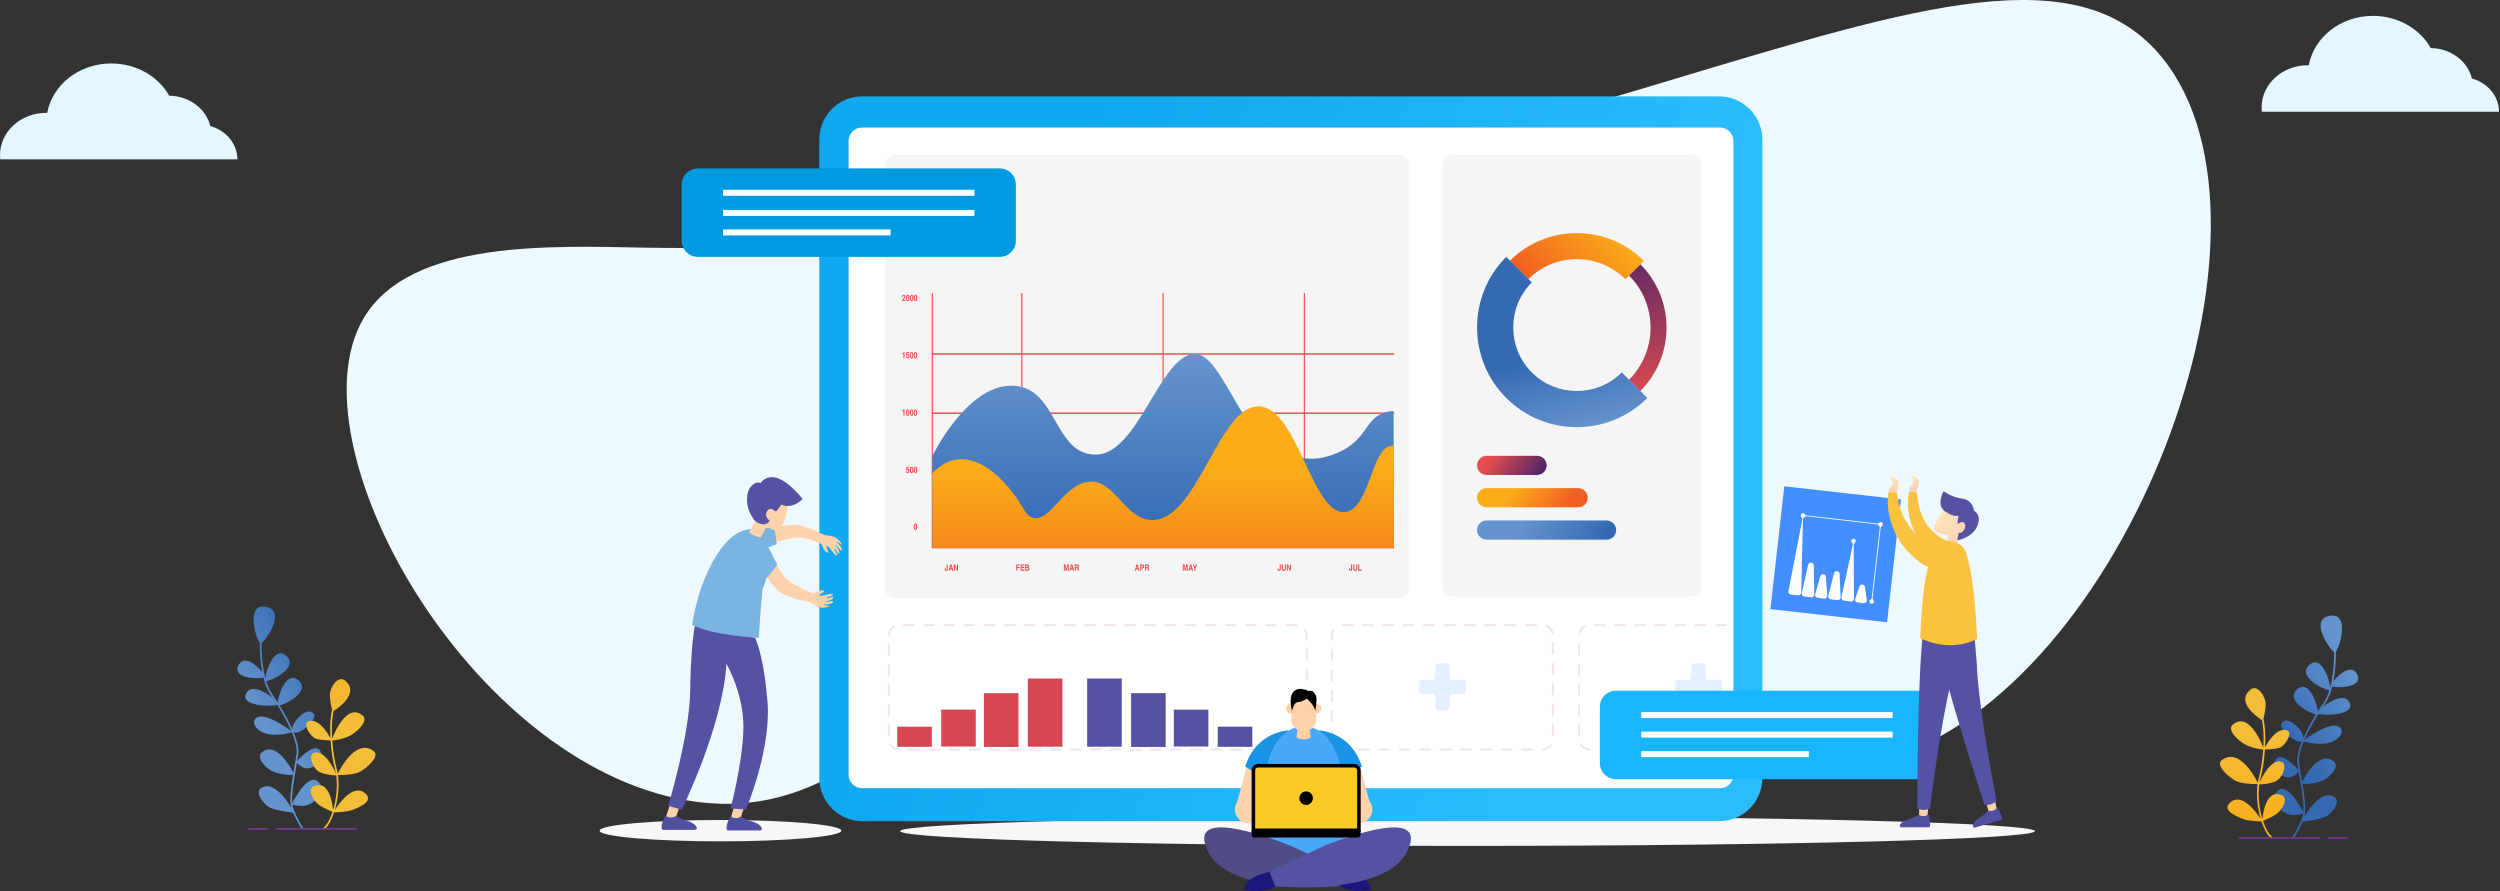<svg width="1125" height="401" viewBox="0 0 1125 401" fill="none" xmlns="http://www.w3.org/2000/svg">
<rect x="0" y="0" width="1125" height="401" fill="#333333" stroke="none"/>
<path d="M308.963 360.13C398.634 375.646 426.373 272.958 548.561 259.068C690.836 242.895 751.2 370.987 848.342 341.961C957.346 309.392 1034.39 102.374 973.246 26.283C898.433 -66.825 682.408 117.857 290.793 111.448C248.831 110.761 184.63 107.549 163.615 143.243C130.459 199.556 210.466 343.086 308.963 360.13Z" fill="#EEF9FF"/>
<path fill-rule="evenodd" clip-rule="evenodd" d="M660.391 380.649C519.381 380.649 405.07 377.68 405.07 374.016C405.07 370.354 519.381 367.384 660.391 367.384C801.396 367.384 915.709 370.354 915.709 374.016C915.709 377.68 801.396 380.649 660.391 380.649Z" fill="#F7F7F7"/>
<path fill-rule="evenodd" clip-rule="evenodd" d="M324.213 378.603C294.173 378.603 269.822 376.453 269.822 373.803C269.822 371.153 294.173 369.005 324.213 369.005C354.251 369.005 378.603 371.153 378.603 373.803C378.603 376.453 354.251 378.603 324.213 378.603Z" fill="#F7F7F7"/>
<path fill-rule="evenodd" clip-rule="evenodd" d="M1049.51 308.975C1052.33 309.708 1062.99 309.278 1060.96 304.013C1058.69 298.159 1052.64 303.276 1050.04 306.521C1051.03 301.344 1051.16 296.071 1051.15 293.248C1053.07 290.945 1057.12 276.3 1049.14 277.026C1038.68 277.977 1047.95 291.837 1050.36 293.411C1050.35 296.789 1050.13 303.482 1048.6 309.288C1048.27 305.598 1044.59 295.103 1039.7 298.803C1032.61 304.173 1046.18 310.653 1048.24 310.541C1047.59 312.66 1046.76 314.612 1045.67 316.173C1044.88 317.298 1044.01 318.599 1043.11 320.016L1043.06 320.068C1042.61 316.183 1038.98 306.205 1034.19 309.827C1027.56 314.841 1038.96 320.822 1042.18 321.503C1040.18 324.749 1038.12 328.46 1036.54 332.035C1036.32 328.526 1029.43 321.353 1026.7 325.455C1025.17 327.742 1033.24 335.195 1035.91 333.525C1034.38 337.231 1033.47 340.695 1033.79 343.223C1033.9 344.155 1034.08 345.254 1034.27 346.445C1032.38 344.36 1025.57 337.37 1023.54 342.779C1021.87 347.265 1027.48 349.868 1029.85 349.868C1031.69 349.868 1033.65 348.117 1034.43 347.355C1034.53 348.001 1034.64 348.663 1034.77 349.34C1035.71 354.859 1036.85 361.504 1036.52 365.5C1034.91 362.379 1027.72 349.386 1023.54 357.742C1021.4 362.026 1027.48 365.616 1029.85 366.403C1031.78 367.05 1035.25 366.469 1036.44 366.24C1036.37 366.69 1036.29 367.106 1036.16 367.46C1034.63 372.078 1031.52 376.769 1031.49 376.816C1031.37 376.997 1031.42 377.242 1031.59 377.362C1031.66 377.407 1031.74 377.428 1031.82 377.428C1031.94 377.428 1032.07 377.367 1032.14 377.252C1032.17 377.213 1034.48 373.722 1036.14 369.763C1037.99 369.53 1045.12 368.558 1047.17 367.191C1049.54 365.616 1053.76 360.442 1050.32 358.529C1044.99 355.569 1039.41 363.436 1036.96 367.526C1037.87 364.473 1037.07 358.366 1036.12 352.631C1038.02 353.201 1044.22 352.093 1046.38 350.654C1048.75 349.079 1052.82 344.998 1050.32 342.779C1044.06 337.215 1037.44 349.003 1035.99 351.831C1035.84 350.938 1035.69 350.059 1035.54 349.206C1035.14 346.919 1034.78 344.76 1034.57 343.124C1034.28 340.777 1035.15 337.402 1036.71 333.615C1037.95 334.01 1042.16 335.17 1046.78 334.512C1052.29 333.723 1055.09 329.432 1053.08 327.424C1049.66 324.007 1039.56 331.086 1036.95 333.017C1038.54 329.291 1040.77 325.207 1043.22 321.312C1046.42 322.054 1059.22 321.781 1057.49 316.7C1055.76 311.623 1049.2 315.038 1045.36 318.015C1045.67 317.548 1045.99 317.081 1046.31 316.625C1047.77 314.543 1048.79 311.839 1049.51 308.975Z" fill="url(#paint0_linear)"/>
<path fill-rule="evenodd" clip-rule="evenodd" d="M1026.65 357.744C1020.04 355.1 1018.42 365.216 1018.07 368.534C1016.62 363.696 1015.99 357.809 1016.66 353.015C1017.66 352.991 1021.56 352.807 1024.28 351.444C1027.43 349.87 1029.38 343.563 1026.65 342.782C1022.06 341.471 1018.02 349.425 1016.79 352.134C1016.9 351.523 1017.03 350.93 1017.18 350.366C1018.19 346.681 1018.92 341.932 1019.23 337.264C1020.48 337.241 1023.94 337.121 1025.86 336.481C1028.22 335.695 1032.23 329.525 1029.01 328.608C1024.58 327.343 1020.66 333.692 1019.29 336.244C1019.56 331.376 1019.36 326.691 1018.53 323.5C1018.88 322.096 1019.56 319.119 1019.56 316.795C1019.56 313.645 1015.9 307.445 1012.47 310.496C1006.2 316.068 1015.6 322.582 1017.85 324.012C1018.61 327.156 1018.78 331.694 1018.51 336.404C1017.1 332.861 1011.42 320.11 1004.6 326.245C1001.98 328.601 1007.74 334.12 1011.68 335.695C1014.81 336.947 1017.49 337.212 1018.45 337.269C1018.14 341.854 1017.41 346.526 1016.43 350.159C1016.24 350.818 1016.1 351.515 1015.99 352.238C1014.49 349.226 1007.55 336.417 999.87 341.994C996.688 344.31 1003.03 349.87 1006.18 351.444C1008.87 352.797 1014.38 352.867 1015.89 352.859C1015.23 357.635 1015.82 363.48 1017.24 368.383C1014.93 364.882 1008.17 355.898 1003.03 361.681C999.97 365.113 1007.87 368.022 1010.11 368.769C1012.08 369.427 1016.31 369.623 1017.64 369.67C1018.76 373.052 1020.29 375.858 1022.07 377.339C1022.14 377.401 1022.22 377.43 1022.32 377.43C1022.43 377.43 1022.54 377.383 1022.62 377.289C1022.76 377.122 1022.74 376.873 1022.57 376.736C1020.87 375.321 1019.42 372.644 1018.34 369.407C1019.37 368.981 1022.36 367.693 1024.28 366.406C1026.65 364.83 1030.31 359.206 1026.65 357.744Z" fill="url(#paint1_linear)"/>
<path d="M1043.6 377.459H1007.76C1007.55 377.459 1007.37 377.283 1007.37 377.065C1007.37 376.848 1007.55 376.671 1007.76 376.671H1043.6C1043.82 376.671 1043.99 376.848 1043.99 377.065C1043.99 377.283 1043.82 377.459 1043.6 377.459Z" fill="#6F3996"/>
<path d="M1056.19 377.459H1047.92C1047.71 377.459 1047.53 377.283 1047.53 377.065C1047.53 376.848 1047.71 376.671 1047.92 376.671H1056.19C1056.41 376.671 1056.59 376.848 1056.59 377.065C1056.59 377.283 1056.41 377.459 1056.19 377.459Z" fill="#6F3996"/>
<path fill-rule="evenodd" clip-rule="evenodd" d="M118.517 304.905C115.7 305.638 105.03 305.208 107.067 299.943C109.335 294.09 115.383 299.207 117.979 302.451C116.993 297.275 116.86 292.001 116.874 289.179C114.956 286.875 110.903 272.23 118.886 272.956C129.347 273.907 120.078 287.767 117.669 289.341C117.67 292.719 117.896 299.412 119.425 305.218C119.75 301.528 123.43 291.033 128.32 294.733C135.416 300.103 121.841 306.583 119.781 306.471C120.428 308.59 121.266 310.542 122.358 312.103C123.145 313.228 124.015 314.53 124.917 315.946L124.963 315.998C125.42 312.114 129.045 302.135 133.833 305.758C140.457 310.772 129.065 316.752 125.846 317.433C127.843 320.679 129.899 324.39 131.486 327.965C131.71 324.457 138.593 317.283 141.329 321.385C142.854 323.673 134.784 331.125 132.124 329.456C133.642 333.161 134.554 336.625 134.238 339.153C134.122 340.085 133.951 341.184 133.754 342.376C135.64 340.29 142.449 333.3 144.479 338.71C146.16 343.195 140.541 345.798 138.179 345.798C136.33 345.798 134.37 344.047 133.602 343.285C133.494 343.931 133.379 344.594 133.262 345.271C132.312 350.789 131.171 357.434 131.506 361.43C133.115 358.309 140.3 345.316 144.479 353.672C146.621 357.956 140.541 361.546 138.179 362.334C136.24 362.98 132.774 362.399 131.59 362.17C131.657 362.621 131.74 363.036 131.859 363.391C133.399 368.009 136.506 372.699 136.538 372.747C136.658 372.928 136.609 373.172 136.429 373.292C136.361 373.337 136.286 373.358 136.211 373.358C136.083 373.358 135.958 373.297 135.882 373.182C135.855 373.143 133.545 369.653 131.89 365.693C130.035 365.46 122.904 364.488 120.854 363.121C118.492 361.546 114.262 356.372 117.705 354.459C123.031 351.499 128.616 359.366 131.062 363.456C130.152 360.404 130.958 354.296 131.906 348.561C129.998 349.132 123.801 348.023 121.642 346.584C119.279 345.009 115.208 340.929 117.705 338.71C123.965 333.145 130.579 344.933 132.038 347.761C132.188 346.868 132.34 345.989 132.486 345.136C132.881 342.849 133.252 340.69 133.457 339.054C133.75 336.707 132.876 333.332 131.316 329.545C130.073 329.941 125.868 331.101 121.248 330.442C115.736 329.654 112.94 325.362 114.948 323.354C118.366 319.937 128.463 327.016 131.071 328.947C129.483 325.222 127.256 321.137 124.813 317.242C121.6 317.985 108.802 317.712 110.534 312.63C112.264 307.553 118.816 310.968 122.666 313.946C122.349 313.478 122.032 313.011 121.713 312.555C120.256 310.474 119.235 307.77 118.517 304.905Z" fill="url(#paint2_linear)"/>
<path fill-rule="evenodd" clip-rule="evenodd" d="M141.331 353.674C147.942 351.03 149.558 361.147 149.907 364.464C151.362 359.626 151.981 353.739 151.322 348.945C150.317 348.921 146.418 348.737 143.693 347.374C140.544 345.8 138.601 339.493 141.331 338.712C145.918 337.401 149.956 345.355 151.184 348.064C151.077 347.454 150.95 346.86 150.795 346.297C149.789 342.611 149.061 337.862 148.747 333.195C147.504 333.171 144.035 333.051 142.119 332.412C139.756 331.625 135.756 325.455 138.968 324.538C143.396 323.273 147.313 329.623 148.685 332.174C148.419 327.307 148.62 322.621 149.448 319.43C149.093 318.026 148.418 315.049 148.418 312.725C148.418 309.576 152.074 303.375 155.506 306.426C161.776 311.998 152.379 318.512 150.127 319.942C149.366 323.086 149.198 327.624 149.47 332.334C150.879 328.791 156.566 316.041 163.381 322.175C165.998 324.531 160.231 330.05 156.293 331.625C153.162 332.877 150.492 333.142 149.525 333.199C149.842 337.784 150.564 342.456 151.555 346.089C151.735 346.748 151.878 347.446 151.997 348.168C153.489 345.156 160.437 332.347 168.106 337.924C171.29 340.24 164.956 345.8 161.805 347.374C159.101 348.727 153.597 348.798 152.092 348.789C152.746 353.565 152.155 359.411 150.736 364.314C153.05 360.812 159.815 351.828 164.956 357.611C168.005 361.044 160.11 363.952 157.868 364.7C155.894 365.357 151.673 365.553 150.336 365.6C149.217 368.982 147.692 371.788 145.915 373.269C145.842 373.331 145.752 373.36 145.664 373.36C145.55 373.36 145.438 373.313 145.361 373.219C145.22 373.052 145.243 372.804 145.41 372.666C147.107 371.252 148.56 368.574 149.631 365.337C148.605 364.911 145.625 363.623 143.693 362.336C141.331 360.761 137.675 355.136 141.331 353.674Z" fill="url(#paint3_linear)"/>
<path d="M124.366 373.389H160.196C160.413 373.389 160.589 373.213 160.589 372.996C160.589 372.778 160.413 372.602 160.196 372.602H124.366C124.148 372.602 123.972 372.778 123.972 372.996C123.972 373.213 124.148 373.389 124.366 373.389Z" fill="#6F3996"/>
<path d="M111.804 373.389H120.072C120.29 373.389 120.467 373.213 120.467 372.996C120.467 372.778 120.29 372.602 120.072 372.602H111.804C111.587 372.602 111.41 372.778 111.41 372.996C111.41 373.213 111.587 373.389 111.804 373.389Z" fill="#6F3996"/>
<path fill-rule="evenodd" clip-rule="evenodd" d="M796.686 274.1L849.17 280.038L855.426 224.777L802.942 218.838L796.686 274.1Z" fill="#438FFF"/>
<path d="M813.681 254.155L810.79 266.877C810.623 267.616 811.131 268.34 811.886 268.428L814.985 268.784C815.75 268.871 816.423 268.267 816.405 267.495L816.206 254.418C816.181 252.908 814.014 252.683 813.681 254.155Z" fill="white"/>
<path d="M819.132 259.308L816.849 267.415C816.632 268.171 817.148 268.939 817.928 269.029L820.86 269.367C821.658 269.459 822.34 268.801 822.281 268L821.633 259.557C821.525 258.134 819.514 257.934 819.132 259.308Z" fill="white"/>
<path d="M825.298 257.969L822.74 268.111C822.557 268.859 823.063 269.604 823.836 269.692L826.851 270.039C827.633 270.13 828.314 269.501 828.28 268.715L827.816 258.226C827.749 256.757 825.663 256.542 825.298 257.969Z" fill="white"/>
<path d="M834.153 245.254C834.153 244.853 834.377 244.509 834.693 244.261C834.892 244.099 835.042 243.86 835.066 243.583C835.133 243.026 834.735 242.524 834.178 242.459C833.621 242.395 833.123 242.794 833.056 243.35C833.023 243.666 833.131 243.965 833.339 244.175C833.663 244.5 833.829 244.944 833.729 245.389L828.637 268.748C828.471 269.486 828.986 270.203 829.734 270.289L832.857 270.648C833.621 270.736 834.286 270.139 834.286 269.373L834.153 245.254Z" fill="white"/>
<path d="M836.748 263.909L834.854 269.46C834.589 270.231 835.103 271.049 835.909 271.142L838.651 271.456C839.481 271.552 840.179 270.836 840.062 270.008L839.224 264.141C839.033 262.814 837.189 262.64 836.748 263.909Z" fill="white"/>
<path d="M846.403 234.947C846.087 234.911 845.796 235.021 845.589 235.221C845.323 235.472 844.991 235.632 844.634 235.59L813.067 231.955C812.702 231.914 812.411 231.682 812.211 231.377C812.053 231.134 811.787 230.961 811.472 230.926C810.915 230.861 810.409 231.264 810.342 231.825C810.301 232.167 810.442 232.488 810.675 232.701C811.007 232.993 811.106 233.468 811.023 233.899L804.81 266.037C804.668 266.767 805.184 267.462 805.923 267.548L809.121 267.916C809.86 268.001 810.525 267.427 810.541 266.677L811.306 233.903C811.314 233.472 811.505 233.037 811.879 232.819L812.029 232.709C812.328 232.448 812.702 232.279 813.1 232.325L844.601 235.953C844.957 235.993 845.248 236.22 845.447 236.518L845.555 236.651C845.796 236.911 845.955 237.241 845.913 237.597L842.291 269.023C842.249 269.383 842.025 269.672 841.726 269.872C841.485 270.029 841.31 270.289 841.277 270.598C841.211 271.155 841.61 271.656 842.166 271.721C842.723 271.785 843.221 271.386 843.288 270.831C843.321 270.522 843.213 270.23 843.022 270.02C842.773 269.758 842.615 269.424 842.656 269.065L846.27 237.645C846.311 237.287 846.544 236.997 846.843 236.798C847.084 236.639 847.258 236.379 847.291 236.07C847.358 235.513 846.959 235.011 846.403 234.947Z" fill="white"/>
<path d="M773.572 369.546H388.195C377.422 369.546 368.689 360.814 368.689 350.04V62.891C368.689 52.117 377.2 43.322 388.195 43.383H773.572C784.345 43.383 793.077 52.117 793.077 62.891V350.04C793.077 360.814 784.345 369.546 773.572 369.546Z" fill="url(#paint4_linear)"/>
<path d="M774.007 354.695H387.896C384.567 354.695 381.869 351.996 381.869 348.667V63.416C381.869 60.086 384.567 57.387 387.896 57.387H774.007C777.339 57.387 780.038 60.086 780.038 63.416V348.667C780.038 351.996 777.339 354.695 774.007 354.695Z" fill="white"/>
<path d="M629.537 269.184H402.7C400.293 269.184 398.343 267.232 398.343 264.825V74.1C398.343 71.693 400.293 69.742 402.7 69.742H629.537C631.945 69.742 633.894 71.693 633.894 74.1V264.825C633.894 267.232 631.945 269.184 629.537 269.184Z" fill="#F5F5F5"/>
<path d="M627.2 246.749H419.537C419.395 246.749 419.28 246.606 419.28 246.428V132.118C419.28 131.941 419.395 131.797 419.537 131.797C419.68 131.797 419.795 131.941 419.795 132.118V246.108H627.2C627.341 246.108 627.458 246.251 627.458 246.428C627.458 246.606 627.341 246.749 627.2 246.749Z" fill="#E64D4E"/>
<path d="M405.998 134.883C406.061 134.697 406.21 134.499 406.445 134.291C406.648 134.11 406.78 133.979 406.841 133.901C406.933 133.778 406.979 133.644 406.979 133.498C406.979 133.381 406.951 133.282 406.899 133.203C406.846 133.125 406.771 133.086 406.672 133.086C406.538 133.086 406.447 133.148 406.398 133.273C406.371 133.345 406.354 133.46 406.349 133.617H405.919C405.925 133.378 405.961 133.186 406.022 133.04C406.141 132.76 406.351 132.62 406.652 132.62C406.89 132.62 407.079 132.702 407.221 132.867C407.361 133.032 407.432 133.247 407.432 133.518C407.432 133.726 407.381 133.909 407.282 134.07C407.218 134.178 407.111 134.297 406.961 134.427L406.783 134.584C406.672 134.682 406.596 134.752 406.556 134.796L406.452 134.949H407.434V135.434H405.894C405.898 135.233 405.933 135.049 405.998 134.883Z" fill="#E64D4E"/>
<path d="M408.193 134.804C408.236 134.975 408.323 135.061 408.454 135.061C408.585 135.061 408.672 134.975 408.713 134.804C408.753 134.633 408.773 134.388 408.773 134.065C408.773 133.728 408.753 133.479 408.713 133.317C408.672 133.154 408.585 133.073 408.454 133.073C408.323 133.073 408.236 133.154 408.193 133.317C408.151 133.479 408.13 133.728 408.13 134.065C408.13 134.388 408.151 134.633 408.193 134.804ZM409.056 132.996C409.172 133.247 409.229 133.604 409.229 134.065C409.229 134.528 409.172 134.884 409.056 135.133C408.941 135.383 408.741 135.507 408.454 135.507C408.168 135.507 407.967 135.383 407.852 135.133C407.735 134.884 407.679 134.528 407.679 134.065C407.679 133.604 407.735 133.247 407.852 132.996C407.967 132.746 408.168 132.62 408.454 132.62C408.741 132.62 408.941 132.746 409.056 132.996Z" fill="#E64D4E"/>
<path d="M409.979 134.804C410.021 134.975 410.108 135.061 410.24 135.061C410.371 135.061 410.457 134.975 410.498 134.804C410.539 134.633 410.559 134.388 410.559 134.065C410.559 133.728 410.539 133.479 410.498 133.317C410.457 133.154 410.371 133.073 410.24 133.073C410.108 133.073 410.021 133.154 409.979 133.317C409.936 133.479 409.915 133.728 409.915 134.065C409.915 134.388 409.936 134.633 409.979 134.804ZM410.842 132.996C410.957 133.247 411.015 133.604 411.015 134.065C411.015 134.528 410.957 134.884 410.842 135.133C410.727 135.383 410.527 135.507 410.24 135.507C409.953 135.507 409.752 135.383 409.636 135.133C409.521 134.884 409.464 134.528 409.464 134.065C409.464 133.604 409.521 133.247 409.636 132.996C409.752 132.746 409.953 132.62 410.24 132.62C410.527 132.62 410.727 132.746 410.842 132.996Z" fill="#E64D4E"/>
<path d="M411.694 134.804C411.736 134.975 411.824 135.061 411.956 135.061C412.086 135.061 412.173 134.975 412.213 134.804C412.254 134.633 412.275 134.388 412.275 134.065C412.275 133.728 412.254 133.479 412.213 133.317C412.173 133.154 412.086 133.073 411.956 133.073C411.824 133.073 411.736 133.154 411.694 133.317C411.652 133.479 411.631 133.728 411.631 134.065C411.631 134.388 411.652 134.633 411.694 134.804ZM412.558 132.996C412.673 133.247 412.731 133.604 412.731 134.065C412.731 134.528 412.673 134.884 412.558 135.133C412.443 135.383 412.242 135.507 411.956 135.507C411.669 135.507 411.468 135.383 411.352 135.133C411.237 134.884 411.18 134.528 411.18 134.065C411.18 133.604 411.237 133.247 411.352 132.996C411.468 132.746 411.669 132.62 411.956 132.62C412.242 132.62 412.443 132.746 412.558 132.996Z" fill="#E64D4E"/>
<path d="M406.031 159.299V158.925C406.17 158.917 406.268 158.907 406.323 158.89C406.412 158.865 406.484 158.817 406.541 158.744C406.579 158.694 406.607 158.627 406.627 158.543L406.645 158.431H407.013V161.23H406.561V159.299H406.031Z" fill="#E64D4E"/>
<path d="M408.119 160.444C408.138 160.564 408.171 160.656 408.22 160.721C408.27 160.786 408.343 160.819 408.437 160.819C408.546 160.819 408.629 160.77 408.687 160.675C408.744 160.579 408.773 160.458 408.773 160.312C408.773 160.17 408.745 160.049 408.692 159.951C408.639 159.853 408.555 159.803 408.442 159.803L408.302 159.827C408.233 159.86 408.181 159.916 408.146 159.999L407.751 159.977L407.908 158.431H409.145V158.898H408.227L408.146 159.509L408.305 159.399C408.37 159.37 408.448 159.355 408.54 159.355C408.726 159.355 408.887 159.433 409.026 159.589C409.164 159.745 409.233 159.972 409.233 160.268C409.233 160.528 409.166 160.758 409.034 160.961C408.9 161.164 408.7 161.266 408.436 161.266C408.222 161.266 408.046 161.195 407.908 161.052C407.771 160.91 407.695 160.707 407.679 160.444H408.119Z" fill="#E64D4E"/>
<path d="M409.979 160.616C410.021 160.786 410.108 160.871 410.24 160.871C410.371 160.871 410.457 160.786 410.498 160.616C410.539 160.445 410.559 160.198 410.559 159.877C410.559 159.539 410.539 159.29 410.498 159.127C410.457 158.965 410.371 158.885 410.24 158.885C410.108 158.885 410.021 158.965 409.979 159.127C409.936 159.29 409.915 159.539 409.915 159.877C409.915 160.198 409.936 160.445 409.979 160.616ZM410.842 158.807C410.957 159.058 411.015 159.415 411.015 159.877C411.015 160.339 410.957 160.695 410.842 160.944C410.727 161.195 410.527 161.319 410.24 161.319C409.953 161.319 409.752 161.195 409.636 160.944C409.521 160.695 409.464 160.339 409.464 159.877C409.464 159.415 409.521 159.058 409.636 158.807C409.752 158.556 409.953 158.431 410.24 158.431C410.527 158.431 410.727 158.556 410.842 158.807Z" fill="#E64D4E"/>
<path d="M411.694 160.616C411.736 160.786 411.824 160.871 411.956 160.871C412.086 160.871 412.173 160.786 412.213 160.616C412.254 160.445 412.275 160.198 412.275 159.877C412.275 159.539 412.254 159.29 412.213 159.127C412.173 158.965 412.086 158.885 411.956 158.885C411.824 158.885 411.736 158.965 411.694 159.127C411.652 159.29 411.631 159.539 411.631 159.877C411.631 160.198 411.652 160.445 411.694 160.616ZM412.558 158.807C412.673 159.058 412.731 159.415 412.731 159.877C412.731 160.339 412.673 160.695 412.558 160.944C412.443 161.195 412.242 161.319 411.956 161.319C411.669 161.319 411.468 161.195 411.352 160.944C411.237 160.695 411.18 160.339 411.18 159.877C411.18 159.415 411.237 159.058 411.352 158.807C411.468 158.556 411.669 158.431 411.956 158.431C412.242 158.431 412.443 158.556 412.558 158.807Z" fill="#E64D4E"/>
<path d="M406.031 185.11V184.736C406.17 184.728 406.268 184.717 406.323 184.701C406.412 184.676 406.484 184.628 406.541 184.554C406.579 184.503 406.607 184.438 406.627 184.353L406.645 184.242H407.013V187.041H406.561V185.11H406.031Z" fill="#E64D4E"/>
<path d="M408.193 186.426C408.236 186.596 408.323 186.682 408.454 186.682C408.585 186.682 408.672 186.596 408.713 186.426C408.753 186.255 408.773 186.009 408.773 185.688C408.773 185.349 408.753 185.101 408.713 184.938C408.672 184.776 408.585 184.694 408.454 184.694C408.323 184.694 408.236 184.776 408.193 184.938C408.151 185.101 408.13 185.349 408.13 185.688C408.13 186.009 408.151 186.255 408.193 186.426ZM409.056 184.618C409.172 184.869 409.229 185.225 409.229 185.688C409.229 186.149 409.172 186.505 409.056 186.755C408.941 187.005 408.741 187.13 408.454 187.13C408.168 187.13 407.967 187.005 407.852 186.755C407.735 186.505 407.679 186.149 407.679 185.688C407.679 185.225 407.735 184.869 407.852 184.618C407.967 184.367 408.168 184.242 408.454 184.242C408.741 184.242 408.941 184.367 409.056 184.618Z" fill="#E64D4E"/>
<path d="M409.979 186.426C410.021 186.596 410.108 186.682 410.24 186.682C410.371 186.682 410.457 186.596 410.498 186.426C410.539 186.255 410.559 186.009 410.559 185.688C410.559 185.349 410.539 185.101 410.498 184.938C410.457 184.776 410.371 184.694 410.24 184.694C410.108 184.694 410.021 184.776 409.979 184.938C409.936 185.101 409.915 185.349 409.915 185.688C409.915 186.009 409.936 186.255 409.979 186.426ZM410.842 184.618C410.957 184.869 411.015 185.225 411.015 185.688C411.015 186.149 410.957 186.505 410.842 186.755C410.727 187.005 410.527 187.13 410.24 187.13C409.953 187.13 409.752 187.005 409.636 186.755C409.521 186.505 409.464 186.149 409.464 185.688C409.464 185.225 409.521 184.869 409.636 184.618C409.752 184.367 409.953 184.242 410.24 184.242C410.527 184.242 410.727 184.367 410.842 184.618Z" fill="#E64D4E"/>
<path d="M411.694 186.426C411.736 186.596 411.824 186.682 411.956 186.682C412.086 186.682 412.173 186.596 412.213 186.426C412.254 186.255 412.275 186.009 412.275 185.688C412.275 185.349 412.254 185.101 412.213 184.938C412.173 184.776 412.086 184.694 411.956 184.694C411.824 184.694 411.736 184.776 411.694 184.938C411.652 185.101 411.631 185.349 411.631 185.688C411.631 186.009 411.652 186.255 411.694 186.426ZM412.558 184.618C412.673 184.869 412.731 185.225 412.731 185.688C412.731 186.149 412.673 186.505 412.558 186.755C412.443 187.005 412.242 187.13 411.956 187.13C411.669 187.13 411.468 187.005 411.352 186.755C411.237 186.505 411.18 186.149 411.18 185.688C411.18 185.225 411.237 184.869 411.352 184.618C411.468 184.367 411.669 184.242 411.956 184.242C412.242 184.242 412.443 184.367 412.558 184.618Z" fill="#E64D4E"/>
<path d="M408.119 212.064C408.138 212.184 408.171 212.276 408.22 212.342C408.27 212.407 408.343 212.439 408.437 212.439C408.546 212.439 408.629 212.391 408.687 212.296C408.744 212.199 408.773 212.078 408.773 211.933C408.773 211.791 408.745 211.67 408.692 211.571C408.639 211.473 408.555 211.424 408.442 211.424L408.302 211.449C408.233 211.48 408.181 211.537 408.146 211.621L407.751 211.597L407.908 210.051H409.145V210.518H408.227L408.146 211.13L408.305 211.019C408.37 210.99 408.448 210.976 408.54 210.976C408.726 210.976 408.887 211.054 409.026 211.209C409.164 211.365 409.233 211.592 409.233 211.889C409.233 212.147 409.166 212.378 409.034 212.582C408.9 212.786 408.7 212.887 408.436 212.887C408.222 212.887 408.046 212.815 407.908 212.673C407.771 212.53 407.695 212.328 407.679 212.064H408.119Z" fill="#E64D4E"/>
<path d="M409.979 212.236C410.021 212.407 410.108 212.492 410.24 212.492C410.371 212.492 410.457 212.407 410.498 212.236C410.539 212.065 410.559 211.82 410.559 211.497C410.559 211.16 410.539 210.911 410.498 210.749C410.457 210.586 410.371 210.505 410.24 210.505C410.108 210.505 410.021 210.586 409.979 210.749C409.936 210.911 409.915 211.16 409.915 211.497C409.915 211.82 409.936 212.065 409.979 212.236ZM410.842 210.428C410.957 210.679 411.015 211.035 411.015 211.497C411.015 211.96 410.957 212.316 410.842 212.565C410.727 212.816 410.527 212.939 410.24 212.939C409.953 212.939 409.752 212.816 409.636 212.565C409.521 212.316 409.464 211.96 409.464 211.497C409.464 211.035 409.521 210.679 409.636 210.428C409.752 210.177 409.953 210.051 410.24 210.051C410.527 210.051 410.727 210.177 410.842 210.428Z" fill="#E64D4E"/>
<path d="M411.694 212.236C411.736 212.407 411.824 212.492 411.956 212.492C412.086 212.492 412.173 212.407 412.213 212.236C412.254 212.065 412.275 211.82 412.275 211.497C412.275 211.16 412.254 210.911 412.213 210.749C412.173 210.586 412.086 210.505 411.956 210.505C411.824 210.505 411.736 210.586 411.694 210.749C411.652 210.911 411.631 211.16 411.631 211.497C411.631 211.82 411.652 212.065 411.694 212.236ZM412.558 210.428C412.673 210.679 412.731 211.035 412.731 211.497C412.731 211.96 412.673 212.316 412.558 212.565C412.443 212.816 412.242 212.939 411.956 212.939C411.669 212.939 411.468 212.816 411.352 212.565C411.237 212.316 411.18 211.96 411.18 211.497C411.18 211.035 411.237 210.679 411.352 210.428C411.468 210.177 411.669 210.051 411.956 210.051C412.242 210.051 412.443 210.177 412.558 210.428Z" fill="#E64D4E"/>
<path d="M411.694 237.772C411.736 237.942 411.824 238.028 411.956 238.028C412.086 238.028 412.173 237.942 412.213 237.772C412.254 237.601 412.275 237.355 412.275 237.034C412.275 236.696 412.254 236.446 412.213 236.284C412.173 236.122 412.086 236.04 411.956 236.04C411.824 236.04 411.736 236.122 411.694 236.284C411.652 236.446 411.631 236.696 411.631 237.034C411.631 237.355 411.652 237.601 411.694 237.772ZM412.558 235.964C412.673 236.215 412.731 236.572 412.731 237.034C412.731 237.495 412.673 237.852 412.558 238.101C412.443 238.351 412.242 238.475 411.956 238.475C411.669 238.475 411.468 238.351 411.352 238.101C411.237 237.852 411.18 237.495 411.18 237.034C411.18 236.572 411.237 236.215 411.352 235.964C411.468 235.713 411.669 235.588 411.956 235.588C412.242 235.588 412.443 235.713 412.558 235.964Z" fill="#E64D4E"/>
<path d="M425.498 255.752V255.817C425.502 256.038 425.52 256.192 425.552 256.281C425.584 256.371 425.654 256.415 425.761 256.415C425.867 256.415 425.937 256.367 425.971 256.269C425.992 256.211 426.002 256.112 426.002 255.975V253.984H426.48V255.966C426.48 256.208 426.446 256.399 426.381 256.542C426.27 256.78 426.068 256.901 425.778 256.901C425.488 256.901 425.293 256.804 425.194 256.609C425.095 256.416 425.046 256.151 425.046 255.817V255.752H425.498Z" fill="#E64D4E"/>
<path d="M427.615 255.756H428.2L427.911 254.635L427.615 255.756ZM427.646 253.984H428.187L428.996 256.832H428.478L428.326 256.246H427.485L427.33 256.832H426.831L427.646 253.984Z" fill="#E64D4E"/>
<path d="M429.233 253.984H429.733L430.642 255.97V253.984H431.086V256.832H430.609L429.679 254.811V256.832H429.233V253.984Z" fill="#E64D4E"/>
<path d="M457.309 253.984H458.94V254.484H457.783V255.138H458.796V255.633H457.783V256.828H457.309V253.984Z" fill="#E64D4E"/>
<path d="M460.977 254.488H459.766V255.093H460.877V255.588H459.766V256.318H461.032V256.832H459.299V253.984H460.977V254.488Z" fill="#E64D4E"/>
<path d="M461.814 255.578V256.337H462.37C462.469 256.337 462.546 256.319 462.602 256.285C462.702 256.225 462.751 256.106 462.751 255.93C462.751 255.783 462.704 255.682 462.607 255.625C462.551 255.594 462.475 255.58 462.377 255.578H461.814ZM461.814 254.479V255.106H462.371C462.47 255.106 462.55 255.083 462.613 255.035C462.674 254.99 462.705 254.906 462.705 254.787C462.705 254.654 462.664 254.566 462.582 254.523C462.512 254.494 462.422 254.479 462.313 254.479H461.814ZM463.056 254.287C463.126 254.409 463.161 254.553 463.161 254.723C463.161 254.897 463.126 255.035 463.055 255.141C463.016 255.201 462.957 255.254 462.882 255.304C462.998 255.356 463.086 255.44 463.145 255.555C463.204 255.669 463.234 255.808 463.234 255.971C463.234 256.141 463.2 256.291 463.132 256.426C463.089 256.515 463.036 256.588 462.97 256.649C462.897 256.72 462.812 256.766 462.712 256.792C462.613 256.818 462.506 256.832 462.388 256.832H461.359V253.984H462.464C462.742 253.99 462.94 254.091 463.056 254.287Z" fill="#E64D4E"/>
<path d="M480.25 253.984H480.938V256.832H480.492V254.906C480.492 254.851 480.493 254.772 480.494 254.673C480.495 254.573 480.495 254.497 480.495 254.442L480.062 256.832H479.598L479.167 254.442C479.167 254.497 479.168 254.573 479.169 254.673C479.17 254.772 479.17 254.851 479.17 254.906V256.832H478.726V253.984H479.421L479.836 256.222L480.25 253.984Z" fill="#E64D4E"/>
<path d="M481.981 255.756H482.566L482.278 254.635L481.981 255.756ZM482.012 253.984H482.553L483.362 256.832H482.844L482.693 256.246H481.852L481.696 256.832H481.197L482.012 253.984Z" fill="#E64D4E"/>
<path d="M484.135 254.479V255.244H484.649C484.75 255.244 484.828 255.228 484.879 255.198C484.97 255.142 485.014 255.036 485.014 254.877C485.014 254.704 484.971 254.589 484.883 254.53C484.834 254.496 484.76 254.479 484.661 254.479H484.135ZM485.122 254.058C485.207 254.103 485.278 254.17 485.336 254.257C485.385 254.329 485.422 254.409 485.451 254.497C485.479 254.584 485.493 254.684 485.493 254.796C485.493 254.931 485.466 255.063 485.412 255.195C485.357 255.324 485.267 255.417 485.14 255.472C485.245 255.524 485.319 255.599 485.365 255.697C485.408 255.794 485.43 255.942 485.43 256.142V256.332C485.43 256.463 485.434 256.551 485.443 256.597L485.53 256.76V256.832H485.004L484.973 256.678C484.961 256.598 484.953 256.518 484.952 256.433L484.949 256.169C484.947 255.987 484.922 255.866 484.874 255.805C484.825 255.745 484.734 255.715 484.601 255.715H484.135V256.832H483.668V253.984H484.761C484.918 253.988 485.038 254.013 485.122 254.058Z" fill="#E64D4E"/>
<path d="M511.43 255.756H512.016L511.727 254.635L511.43 255.756ZM511.462 253.984H512.002L512.812 256.832H512.293L512.142 256.246H511.3L511.146 256.832H510.645L511.462 253.984Z" fill="#E64D4E"/>
<path d="M514.276 254.574C514.216 254.511 514.131 254.479 514.022 254.479H513.591V255.317H514.022C514.131 255.317 514.216 255.283 514.276 255.214C514.336 255.146 514.368 255.038 514.368 254.891C514.368 254.742 514.336 254.637 514.276 254.574ZM514.64 255.599C514.507 255.737 514.316 255.807 514.067 255.807H513.591V256.832H513.117V253.984H514.099C514.325 253.984 514.505 254.058 514.639 254.205C514.774 254.352 514.841 254.579 514.841 254.887C514.841 255.222 514.775 255.46 514.64 255.599Z" fill="#E64D4E"/>
<path d="M515.711 254.479V255.244H516.225C516.327 255.244 516.404 255.228 516.454 255.198C516.545 255.142 516.589 255.036 516.589 254.877C516.589 254.704 516.547 254.589 516.459 254.53C516.41 254.496 516.337 254.479 516.238 254.479H515.711ZM516.698 254.058C516.782 254.103 516.854 254.17 516.912 254.257C516.961 254.329 516.999 254.409 517.027 254.497C517.055 254.584 517.069 254.684 517.069 254.796C517.069 254.931 517.042 255.063 516.988 255.195C516.932 255.324 516.842 255.417 516.716 255.472C516.822 255.524 516.897 255.599 516.94 255.697C516.985 255.794 517.006 255.942 517.006 256.142V256.332C517.006 256.463 517.01 256.551 517.019 256.597L517.107 256.76V256.832H516.579L516.548 256.678C516.536 256.598 516.529 256.518 516.529 256.433L516.525 256.169C516.524 255.987 516.498 255.866 516.449 255.805C516.402 255.745 516.31 255.715 516.177 255.715H515.711V256.832H515.245V253.984H516.337C516.495 253.988 516.614 254.013 516.698 254.058Z" fill="#E64D4E"/>
<path d="M533.793 253.984H534.48V256.832H534.035V254.906C534.035 254.851 534.036 254.772 534.037 254.673C534.038 254.573 534.039 254.497 534.039 254.442L533.605 256.832H533.14L532.71 254.442C532.71 254.497 532.711 254.573 532.712 254.673C532.713 254.772 532.713 254.851 532.713 254.906V256.832H532.268V253.984H532.964L533.38 256.222L533.793 253.984Z" fill="#E64D4E"/>
<path d="M535.524 255.756H536.11L535.821 254.635L535.524 255.756ZM535.555 253.984H536.096L536.904 256.832H536.387L536.236 256.246H535.394L535.238 256.832H534.74L535.555 253.984Z" fill="#E64D4E"/>
<path d="M538.223 253.984H538.763L537.999 255.763V256.832H537.521V255.763L536.73 253.984H537.293L537.768 255.224L538.223 253.984Z" fill="#E64D4E"/>
<path d="M575.347 255.752V255.817C575.351 256.038 575.37 256.192 575.403 256.281C575.435 256.371 575.506 256.415 575.613 256.415C575.718 256.415 575.788 256.367 575.822 256.269C575.841 256.211 575.853 256.112 575.853 255.975V253.984H576.33V255.966C576.33 256.208 576.298 256.399 576.231 256.542C576.121 256.78 575.92 256.901 575.629 256.901C575.339 256.901 575.145 256.804 575.045 256.609C574.946 256.416 574.896 256.151 574.896 255.817V255.752H575.347Z" fill="#E64D4E"/>
<path d="M576.818 253.984H577.303V255.732C577.303 255.928 577.322 256.071 577.359 256.161C577.416 256.32 577.543 256.4 577.736 256.4C577.929 256.4 578.054 256.32 578.111 256.161C578.149 256.071 578.167 255.928 578.167 255.732V253.984H578.653V255.734C578.653 256.038 578.616 256.272 578.54 256.441C578.4 256.75 578.132 256.905 577.736 256.905C577.341 256.905 577.072 256.75 576.931 256.441C576.856 256.272 576.818 256.038 576.818 255.734V253.984Z" fill="#E64D4E"/>
<path d="M579.084 253.984H579.585L580.492 255.97V253.984H580.938V256.832H580.461L579.529 254.811V256.832H579.084V253.984Z" fill="#E64D4E"/>
<path d="M607.474 255.752V255.817C607.478 256.038 607.496 256.192 607.527 256.281C607.561 256.371 607.629 256.415 607.737 256.415C607.842 256.415 607.912 256.367 607.947 256.269C607.967 256.211 607.978 256.112 607.978 255.975V253.984H608.455V255.966C608.455 256.208 608.422 256.399 608.356 256.542C608.245 256.78 608.045 256.901 607.755 256.901C607.465 256.901 607.271 256.804 607.17 256.609C607.07 256.416 607.022 256.151 607.022 255.817V255.752H607.474Z" fill="#E64D4E"/>
<path d="M608.944 253.984H609.43V255.732C609.43 255.928 609.448 256.071 609.485 256.161C609.542 256.32 609.669 256.4 609.863 256.4C610.055 256.4 610.18 256.32 610.237 256.161C610.275 256.071 610.294 255.928 610.294 255.732V253.984H610.78V255.734C610.78 256.038 610.742 256.272 610.666 256.441C610.525 256.75 610.258 256.905 609.863 256.905C609.467 256.905 609.198 256.75 609.056 256.441C608.981 256.272 608.944 256.038 608.944 255.734V253.984Z" fill="#E64D4E"/>
<path d="M611.209 253.984H611.687V256.318H612.83V256.832H611.209V253.984Z" fill="#E64D4E"/>
<path d="M459.833 246.749C459.689 246.749 459.574 246.606 459.574 246.428V132.118C459.574 131.941 459.689 131.797 459.833 131.797C459.974 131.797 460.09 131.941 460.09 132.118V246.428C460.09 246.606 459.974 246.749 459.833 246.749Z" fill="#E64D4E"/>
<path d="M523.396 246.749C523.254 246.749 523.139 246.606 523.139 246.428V132.118C523.139 131.941 523.254 131.797 523.396 131.797C523.539 131.797 523.654 131.941 523.654 132.118V246.428C523.654 246.606 523.539 246.749 523.396 246.749Z" fill="#E64D4E"/>
<path d="M586.962 246.749C586.818 246.749 586.703 246.606 586.703 246.428V132.118C586.703 131.941 586.818 131.797 586.962 131.797C587.103 131.797 587.22 131.941 587.22 132.118V246.428C587.22 246.606 587.103 246.749 586.962 246.749Z" fill="#E64D4E"/>
<path d="M627.2 159.621H419.537C419.395 159.621 419.28 159.478 419.28 159.301C419.28 159.124 419.395 158.98 419.537 158.98H627.2C627.341 158.98 627.458 159.124 627.458 159.301C627.458 159.478 627.341 159.621 627.2 159.621Z" fill="#E64D4E"/>
<path d="M627.2 186.256H419.537C419.395 186.256 419.28 186.113 419.28 185.936C419.28 185.759 419.395 185.615 419.537 185.615H627.2C627.341 185.615 627.458 185.759 627.458 185.936C627.458 186.113 627.341 186.256 627.2 186.256Z" fill="#E64D4E"/>
<path d="M627.2 213.165H419.537C419.395 213.165 419.28 213.022 419.28 212.844C419.28 212.667 419.395 212.523 419.537 212.523H627.2C627.341 212.523 627.458 212.667 627.458 212.844C627.458 213.022 627.341 213.165 627.2 213.165Z" fill="#E64D4E"/>
<path fill-rule="evenodd" clip-rule="evenodd" d="M627.126 184.892C612.829 186.051 617.599 198.162 599.669 204.635C591.596 207.549 584.203 206.989 574.287 202.182C558.054 194.312 549.441 159.057 537.629 159.255C521.92 159.518 512.204 205.13 492.661 204.584C473.633 204.05 475.999 173.554 455.032 173.554C435.373 173.554 420.329 203.578 419.554 205.252V246.528H627.217L627.126 184.892Z" fill="url(#paint5_linear)"/>
<path fill-rule="evenodd" clip-rule="evenodd" d="M419.554 212.926C433.748 198.036 450.45 212.362 459.794 227.648C461.011 229.642 462.03 231.829 464.293 232.797C471.813 236.018 477.781 219.242 488.799 216.953C501.184 214.378 505.461 233.127 517.76 233.985C538.879 235.46 548.282 181.718 566.772 182.888C584.068 183.981 590.517 231.945 605.279 230.421C616.772 229.235 617.228 198.9 627.217 200.712V246.608H419.554V212.926Z" fill="url(#paint6_linear)"/>
<path d="M449.888 115.593H314.013C310.013 115.593 306.772 112.351 306.772 108.352V83.025C306.772 79.026 310.013 75.784 314.013 75.784H449.888C453.888 75.784 457.13 79.026 457.13 83.025V108.352C457.13 112.351 453.888 115.593 449.888 115.593Z" fill="#009AE1"/>
<path d="M438.515 85.394H325.374V88.109H438.515V85.394Z" fill="white"/>
<path d="M438.515 94.455H325.374V97.17H438.515V94.455Z" fill="white"/>
<path d="M400.802 103.24H325.374V105.956H400.802V103.24Z" fill="white"/>
<path d="M722.198 281.8H717.654C717.396 281.8 717.197 281.596 717.197 281.346C717.197 281.094 717.396 280.892 717.654 280.892H722.198C722.448 280.892 722.647 281.094 722.647 281.346C722.647 281.596 722.448 281.8 722.198 281.8ZM731.286 281.8H726.742C726.485 281.8 726.285 281.596 726.285 281.346C726.285 281.094 726.485 280.892 726.742 280.892H731.286C731.535 280.892 731.735 281.094 731.735 281.346C731.735 281.596 731.535 281.8 731.286 281.8ZM740.374 281.8H735.829C735.573 281.8 735.373 281.596 735.373 281.346C735.373 281.094 735.573 280.892 735.829 280.892H740.374C740.623 280.892 740.822 281.094 740.822 281.346C740.822 281.596 740.623 281.8 740.374 281.8ZM749.454 281.8H744.91C744.66 281.8 744.461 281.596 744.461 281.346C744.461 281.094 744.66 280.892 744.91 280.892H749.454C749.71 280.892 749.911 281.094 749.911 281.346C749.911 281.596 749.71 281.8 749.454 281.8ZM758.541 281.8H753.997C753.748 281.8 753.548 281.596 753.548 281.346C753.548 281.094 753.748 280.892 753.997 280.892H758.541C758.799 280.892 758.998 281.094 758.998 281.346C758.998 281.596 758.799 281.8 758.541 281.8ZM767.629 281.8H763.085C762.836 281.8 762.637 281.596 762.637 281.346C762.637 281.094 762.836 280.892 763.085 280.892H767.629C767.887 280.892 768.086 281.094 768.086 281.346C768.086 281.596 767.887 281.8 767.629 281.8ZM776.717 281.8H772.173C771.924 281.8 771.725 281.596 771.725 281.346C771.725 281.094 771.924 280.892 772.173 280.892H776.717C776.966 280.892 777.173 281.094 777.173 281.346C777.173 281.596 776.966 281.8 776.717 281.8ZM710.693 285.927L710.635 285.924C710.385 285.891 710.211 285.663 710.243 285.414C710.459 283.744 711.49 282.275 712.985 281.489C713.21 281.373 713.484 281.457 713.6 281.679C713.717 281.901 713.633 282.176 713.409 282.292C712.172 282.942 711.324 284.155 711.141 285.533C711.108 285.762 710.917 285.927 710.693 285.927ZM710.651 295.014C710.402 295.014 710.194 294.811 710.194 294.559V290.016C710.194 289.765 710.402 289.562 710.651 289.562C710.901 289.562 711.1 289.765 711.1 290.016V294.559C711.1 294.811 710.901 295.014 710.651 295.014ZM710.651 304.101C710.402 304.101 710.194 303.898 710.194 303.647V299.103C710.194 298.852 710.402 298.649 710.651 298.649C710.901 298.649 711.1 298.852 711.1 299.103V303.647C711.1 303.898 710.901 304.101 710.651 304.101ZM710.651 313.188C710.402 313.188 710.194 312.985 710.194 312.734V308.19C710.194 307.94 710.402 307.736 710.651 307.736C710.901 307.736 711.1 307.94 711.1 308.19V312.734C711.1 312.985 710.901 313.188 710.651 313.188ZM710.651 322.274C710.402 322.274 710.194 322.072 710.194 321.821V317.278C710.194 317.027 710.402 316.824 710.651 316.824C710.901 316.824 711.1 317.027 711.1 317.278V321.821C711.1 322.072 710.901 322.274 710.651 322.274ZM710.651 331.363C710.402 331.363 710.194 331.16 710.194 330.909V326.365C710.194 326.113 710.402 325.911 710.651 325.911C710.901 325.911 711.1 326.113 711.1 326.365V330.909C711.1 331.16 710.901 331.363 710.651 331.363ZM715.386 337.756C713.7 337.746 712.112 336.915 711.141 335.534C710.991 335.329 711.041 335.045 711.249 334.902C711.458 334.758 711.739 334.806 711.881 335.013C712.686 336.153 713.998 336.841 715.386 336.848C715.636 336.85 715.843 337.054 715.835 337.304C715.835 337.555 715.636 337.756 715.386 337.756ZM724.474 337.756H719.93C719.681 337.756 719.474 337.554 719.474 337.303C719.474 337.052 719.681 336.849 719.93 336.849H724.474C724.723 336.849 724.922 337.052 724.922 337.303C724.922 337.554 724.723 337.756 724.474 337.756ZM733.562 337.756H729.018C728.769 337.756 728.561 337.554 728.561 337.303C728.561 337.052 728.769 336.849 729.018 336.849H733.562C733.811 336.849 734.011 337.052 734.011 337.303C734.011 337.554 733.811 337.756 733.562 337.756ZM742.65 337.756H738.106C737.848 337.756 737.649 337.554 737.649 337.303C737.649 337.052 737.848 336.849 738.106 336.849H742.65C742.899 336.849 743.099 337.052 743.099 337.303C743.099 337.554 742.899 337.756 742.65 337.756ZM751.737 337.756H747.194C746.937 337.756 746.737 337.554 746.737 337.303C746.737 337.052 746.937 336.849 747.194 336.849H751.737C751.987 336.849 752.186 337.052 752.186 337.303C752.186 337.554 751.987 337.756 751.737 337.756ZM760.826 337.756H756.282C756.024 337.756 755.825 337.554 755.825 337.303C755.825 337.052 756.024 336.849 756.282 336.849H760.826C761.074 336.849 761.274 337.052 761.274 337.303C761.274 337.554 761.074 337.756 760.826 337.756ZM769.913 337.756H765.37C765.112 337.756 764.912 337.554 764.912 337.303C764.912 337.052 765.112 336.849 765.37 336.849H769.913C770.163 336.849 770.362 337.052 770.362 337.303C770.362 337.554 770.163 337.756 769.913 337.756ZM779.001 337.756H774.457C774.2 337.756 774.001 337.554 774.001 337.303C774.001 337.052 774.2 336.849 774.457 336.849H779.001C779.251 336.849 779.45 337.052 779.45 337.303C779.45 337.554 779.251 337.756 779.001 337.756Z" fill="#F0E4F0"/>
<path d="M608.657 281.8H604.07C603.82 281.8 603.589 281.596 603.589 281.346C603.589 281.094 603.765 280.892 604.016 280.892V281.346L604.059 280.892H608.657C608.908 280.892 609.112 281.094 609.112 281.346C609.112 281.596 608.908 281.8 608.657 281.8ZM617.83 281.8H613.244C612.992 281.8 612.79 281.596 612.79 281.346C612.79 281.094 612.992 280.892 613.244 280.892H617.83C618.081 280.892 618.284 281.094 618.284 281.346C618.284 281.596 618.081 281.8 617.83 281.8ZM627.003 281.8H622.418C622.166 281.8 621.963 281.596 621.963 281.346C621.963 281.094 622.166 280.892 622.418 280.892H627.003C627.254 280.892 627.457 281.094 627.457 281.346C627.457 281.596 627.254 281.8 627.003 281.8ZM636.177 281.8H631.591C631.339 281.8 631.136 281.596 631.136 281.346C631.136 281.094 631.339 280.892 631.591 280.892H636.177C636.427 280.892 636.631 281.094 636.631 281.346C636.631 281.596 636.427 281.8 636.177 281.8ZM645.35 281.8H640.763C640.512 281.8 640.309 281.596 640.309 281.346C640.309 281.094 640.512 280.892 640.763 280.892H645.35C645.6 280.892 645.804 281.094 645.804 281.346C645.804 281.596 645.6 281.8 645.35 281.8ZM654.523 281.8H649.936C649.686 281.8 649.483 281.596 649.483 281.346C649.483 281.094 649.686 280.892 649.936 280.892H654.523C654.775 280.892 654.978 281.094 654.978 281.346C654.978 281.596 654.775 281.8 654.523 281.8ZM663.696 281.8H659.109C658.859 281.8 658.656 281.596 658.656 281.346C658.656 281.094 658.859 280.892 659.109 280.892H663.696C663.947 280.892 664.15 281.094 664.15 281.346C664.15 281.596 663.947 281.8 663.696 281.8ZM672.869 281.8H668.282C668.032 281.8 667.829 281.596 667.829 281.346C667.829 281.094 668.032 280.892 668.282 280.892H672.869C673.12 280.892 673.324 281.094 673.324 281.346C673.324 281.596 673.12 281.8 672.869 281.8ZM682.04 281.8H677.455C677.204 281.8 677.002 281.596 677.002 281.346C677.002 281.094 677.204 280.892 677.455 280.892H682.04C682.289 280.892 682.497 281.094 682.497 281.346C682.497 281.596 682.289 281.8 682.04 281.8ZM691.22 281.8H686.626C686.376 281.8 686.177 281.596 686.177 281.346C686.177 281.094 686.376 280.892 686.626 280.892H691.22C691.468 280.892 691.668 281.094 691.668 281.346C691.668 281.596 691.468 281.8 691.22 281.8ZM698.679 285.423C698.48 285.423 698.289 285.285 698.238 285.077C697.907 283.71 696.918 282.592 695.597 282.084C695.365 281.995 695.248 281.733 695.339 281.498C695.431 281.265 695.689 281.149 695.929 281.238C697.524 281.85 698.719 283.204 699.12 284.861C699.186 285.104 699.036 285.35 698.787 285.409L698.679 285.423ZM599.308 288.305C599.057 288.305 598.853 288.102 598.853 287.851V286.107C598.853 285.055 599.166 284.042 599.755 283.176C599.896 282.97 600.18 282.914 600.385 283.056C600.593 283.197 600.647 283.479 600.506 283.686C600.019 284.402 599.762 285.238 599.762 286.107V287.851C599.762 288.102 599.559 288.305 599.308 288.305ZM698.82 294.585C698.563 294.585 698.364 294.381 698.364 294.13V289.545C698.364 289.293 698.563 289.091 698.82 289.091C699.069 289.091 699.269 289.293 699.269 289.545V294.13C699.269 294.381 699.069 294.585 698.82 294.585ZM599.308 297.478C599.057 297.478 598.853 297.276 598.853 297.024V292.438C598.853 292.186 599.057 291.983 599.308 291.983C599.559 291.983 599.762 292.186 599.762 292.438V297.024C599.762 297.276 599.559 297.478 599.308 297.478ZM698.82 303.758C698.563 303.758 698.364 303.555 698.364 303.304V298.718C698.364 298.466 698.563 298.263 698.82 298.263C699.069 298.263 699.269 298.466 699.269 298.718V303.304C699.269 303.555 699.069 303.758 698.82 303.758ZM599.308 306.651C599.057 306.651 598.853 306.448 598.853 306.198V301.611C598.853 301.36 599.057 301.156 599.308 301.156C599.559 301.156 599.762 301.36 599.762 301.611V306.198C599.762 306.448 599.559 306.651 599.308 306.651ZM698.82 312.932C698.563 312.932 698.364 312.728 698.364 312.478V307.89C698.364 307.64 698.563 307.437 698.82 307.437C699.069 307.437 699.269 307.64 699.269 307.89V312.478C699.269 312.728 699.069 312.932 698.82 312.932ZM599.308 315.826C599.057 315.826 598.853 315.621 598.853 315.371V310.784C598.853 310.534 599.057 310.331 599.308 310.331C599.559 310.331 599.762 310.534 599.762 310.784V315.371C599.762 315.621 599.559 315.826 599.308 315.826ZM698.82 322.104C698.563 322.104 698.364 321.901 698.364 321.65V317.063C698.364 316.813 698.563 316.611 698.82 316.611C699.069 316.611 699.269 316.813 699.269 317.063V321.65C699.269 321.901 699.069 322.104 698.82 322.104ZM599.308 324.999C599.057 324.999 598.853 324.795 598.853 324.544V319.956C598.853 319.706 599.057 319.503 599.308 319.503C599.559 319.503 599.762 319.706 599.762 319.956V324.544C599.762 324.795 599.559 324.999 599.308 324.999ZM698.82 331.277C698.563 331.277 698.364 331.075 698.364 330.823V326.238C698.364 325.986 698.563 325.784 698.82 325.784C699.069 325.784 699.269 325.986 699.269 326.238V330.823C699.269 331.075 699.069 331.277 698.82 331.277ZM599.452 334.159C599.247 334.159 599.063 334.021 599.012 333.815C598.907 333.401 598.853 332.972 598.853 332.541V329.13C598.853 328.88 599.057 328.676 599.308 328.676C599.559 328.676 599.762 328.88 599.762 329.13V332.541C599.762 332.898 599.806 333.251 599.891 333.594C599.953 333.838 599.805 334.084 599.562 334.146L599.452 334.159ZM606.937 337.756H604.07C603.436 337.756 602.815 337.644 602.227 337.422C601.993 337.333 601.875 337.07 601.964 336.837C602.052 336.601 602.314 336.487 602.548 336.572C603.034 336.756 603.546 336.849 604.07 336.849H606.937C607.188 336.849 607.391 337.052 607.391 337.303C607.391 337.554 607.188 337.756 606.937 337.756ZM616.11 337.756H611.523C611.273 337.756 611.069 337.554 611.069 337.303C611.069 337.052 611.273 336.849 611.523 336.849H616.11C616.362 336.849 616.564 337.052 616.564 337.303C616.564 337.554 616.362 337.756 616.11 337.756ZM625.284 337.756H620.696C620.446 337.756 620.242 337.554 620.242 337.303C620.242 337.052 620.446 336.849 620.696 336.849H625.284C625.534 336.849 625.737 337.052 625.737 337.303C625.737 337.554 625.534 337.756 625.284 337.756ZM634.457 337.756H629.87C629.62 337.756 629.416 337.554 629.416 337.303C629.416 337.052 629.62 336.849 629.87 336.849H634.457C634.707 336.849 634.91 337.052 634.91 337.303C634.91 337.554 634.707 337.756 634.457 337.756ZM643.63 337.756H639.042C638.793 337.756 638.589 337.554 638.589 337.303C638.589 337.052 638.793 336.849 639.042 336.849H643.63C643.881 336.849 644.084 337.052 644.084 337.303C644.084 337.554 643.881 337.756 643.63 337.756ZM652.804 337.756H648.215C647.965 337.756 647.762 337.554 647.762 337.303C647.762 337.052 647.965 336.849 648.215 336.849H652.804C653.054 336.849 653.257 337.052 653.257 337.303C653.257 337.554 653.054 337.756 652.804 337.756ZM661.976 337.756H657.39C657.138 337.756 656.936 337.554 656.936 337.303C656.936 337.052 657.138 336.849 657.39 336.849H661.976C662.227 336.849 662.43 337.052 662.43 337.303C662.43 337.554 662.227 337.756 661.976 337.756ZM671.149 337.756H666.563C666.311 337.756 666.109 337.554 666.109 337.303C666.109 337.052 666.311 336.849 666.563 336.849H671.149C671.4 336.849 671.603 337.052 671.603 337.303C671.603 337.554 671.4 337.756 671.149 337.756ZM680.321 337.756H675.735C675.484 337.756 675.281 337.554 675.281 337.303C675.281 337.052 675.484 336.849 675.735 336.849H680.321C680.57 336.849 680.777 337.052 680.777 337.303C680.777 337.554 680.57 337.756 680.321 337.756ZM689.5 337.756H684.906C684.657 337.756 684.457 337.554 684.457 337.303C684.457 337.052 684.657 336.849 684.906 336.849H689.5C689.749 336.849 689.948 337.052 689.948 337.303C689.948 337.554 689.749 337.756 689.5 337.756ZM694.085 337.756C693.836 337.756 693.629 337.556 693.629 337.305C693.629 337.055 693.828 336.851 694.077 336.849C695.489 336.841 696.802 336.142 697.608 334.981C697.748 334.773 698.031 334.724 698.238 334.865C698.447 335.007 698.496 335.291 698.356 335.496C697.384 336.902 695.788 337.746 694.085 337.756Z" fill="#F0E4F0"/>
<path d="M411.264 281.8H406.736C406.484 281.8 406.282 281.596 406.282 281.346C406.282 281.094 406.484 280.892 406.736 280.892H411.264C411.515 280.892 411.718 281.094 411.718 281.346C411.718 281.596 411.515 281.8 411.264 281.8ZM420.319 281.8H415.791C415.539 281.8 415.336 281.596 415.336 281.346C415.336 281.094 415.539 280.892 415.791 280.892H420.319C420.569 280.892 420.772 281.094 420.772 281.346C420.772 281.596 420.569 281.8 420.319 281.8ZM429.373 281.8H424.845C424.595 281.8 424.391 281.596 424.391 281.346C424.391 281.094 424.595 280.892 424.845 280.892H429.373C429.624 280.892 429.827 281.094 429.827 281.346C429.827 281.596 429.624 281.8 429.373 281.8ZM438.428 281.8H433.9C433.649 281.8 433.446 281.596 433.446 281.346C433.446 281.094 433.649 280.892 433.9 280.892H438.428C438.678 280.892 438.882 281.094 438.882 281.346C438.882 281.596 438.678 281.8 438.428 281.8ZM447.482 281.8H442.954C442.703 281.8 442.501 281.596 442.501 281.346C442.501 281.094 442.703 280.892 442.954 280.892H447.482C447.732 280.892 447.936 281.094 447.936 281.346C447.936 281.596 447.732 281.8 447.482 281.8ZM456.536 281.8H452.009C451.758 281.8 451.555 281.596 451.555 281.346C451.555 281.094 451.758 280.892 452.009 280.892H456.536C456.787 280.892 456.991 281.094 456.991 281.346C456.991 281.596 456.787 281.8 456.536 281.8ZM465.591 281.8H461.064C460.813 281.8 460.61 281.596 460.61 281.346C460.61 281.094 460.813 280.892 461.064 280.892H465.591C465.841 280.892 466.045 281.094 466.045 281.346C466.045 281.596 465.841 281.8 465.591 281.8ZM474.646 281.8H470.119C469.867 281.8 469.665 281.596 469.665 281.346C469.665 281.094 469.867 280.892 470.119 280.892H474.646C474.896 280.892 475.1 281.094 475.1 281.346C475.1 281.596 474.896 281.8 474.646 281.8ZM483.701 281.8H479.173C478.922 281.8 478.719 281.596 478.719 281.346C478.719 281.094 478.922 280.892 479.173 280.892H483.701C483.951 280.892 484.153 281.094 484.153 281.346C484.153 281.596 483.951 281.8 483.701 281.8ZM492.755 281.8H488.228C487.977 281.8 487.773 281.596 487.773 281.346C487.773 281.094 487.977 280.892 488.228 280.892H492.755C493.006 280.892 493.208 281.094 493.208 281.346C493.208 281.596 493.006 281.8 492.755 281.8ZM501.81 281.8H497.283C497.031 281.8 496.829 281.596 496.829 281.346C496.829 281.094 497.031 280.892 497.283 280.892H501.81C502.06 280.892 502.264 281.094 502.264 281.346C502.264 281.596 502.06 281.8 501.81 281.8ZM510.864 281.8H506.337C506.086 281.8 505.883 281.596 505.883 281.346C505.883 281.094 506.086 280.892 506.337 280.892H510.864C511.115 280.892 511.318 281.094 511.318 281.346C511.318 281.596 511.115 281.8 510.864 281.8ZM519.918 281.8H515.391C515.141 281.8 514.938 281.596 514.938 281.346C514.938 281.094 515.141 280.892 515.391 280.892H519.918C520.17 280.892 520.373 281.094 520.373 281.346C520.373 281.596 520.17 281.8 519.918 281.8ZM528.973 281.8H524.446C524.195 281.8 523.992 281.596 523.992 281.346C523.992 281.094 524.195 280.892 524.446 280.892H528.973C529.224 280.892 529.427 281.094 529.427 281.346C529.427 281.596 529.224 281.8 528.973 281.8ZM538.027 281.8H533.5C533.25 281.8 533.047 281.596 533.047 281.346C533.047 281.094 533.25 280.892 533.5 280.892H538.027C538.279 280.892 538.482 281.094 538.482 281.346C538.482 281.596 538.279 281.8 538.027 281.8ZM547.082 281.8H542.555C542.305 281.8 542.102 281.596 542.102 281.346C542.102 281.094 542.305 280.892 542.555 280.892H547.082C547.334 280.892 547.536 281.094 547.536 281.346C547.536 281.596 547.334 281.8 547.082 281.8ZM556.136 281.8H551.61C551.359 281.8 551.156 281.596 551.156 281.346C551.156 281.094 551.359 280.892 551.61 280.892H556.136C556.388 280.892 556.591 281.094 556.591 281.346C556.591 281.596 556.388 281.8 556.136 281.8ZM565.192 281.8H560.664C560.414 281.8 560.211 281.596 560.211 281.346C560.211 281.094 560.414 280.892 560.664 280.892H565.192C565.442 280.892 565.646 281.094 565.646 281.346C565.646 281.596 565.442 281.8 565.192 281.8ZM574.246 281.8H569.719C569.467 281.8 569.264 281.596 569.264 281.346C569.264 281.094 569.467 280.892 569.719 280.892H574.246C574.498 280.892 574.7 281.094 574.7 281.346C574.7 281.596 574.498 281.8 574.246 281.8ZM583.356 281.8H578.773C578.523 281.8 578.319 281.596 578.319 281.346C578.319 281.094 578.523 280.892 578.773 280.892H583.3C583.552 280.892 583.782 281.094 583.782 281.346C583.782 281.596 583.606 281.8 583.356 281.8ZM399.985 286.124L399.943 286.121C399.693 286.099 399.509 285.879 399.532 285.628C399.684 283.958 400.643 282.452 402.096 281.602C402.311 281.476 402.59 281.548 402.716 281.765C402.843 281.98 402.771 282.259 402.554 282.387C401.353 283.088 400.562 284.332 400.437 285.711C400.415 285.947 400.216 286.124 399.985 286.124ZM588.062 288.187C587.812 288.187 587.609 287.985 587.609 287.733V286.107C587.609 285.22 587.341 284.368 586.835 283.643C586.692 283.438 586.742 283.155 586.947 283.011C587.153 282.869 587.436 282.918 587.579 283.123C588.193 284.001 588.517 285.033 588.517 286.107V287.733C588.517 287.985 588.314 288.187 588.062 288.187ZM399.964 295.177C399.713 295.177 399.51 294.974 399.51 294.723V290.196C399.51 289.945 399.713 289.742 399.964 289.742C400.214 289.742 400.419 289.945 400.419 290.196V294.723C400.419 294.974 400.214 295.177 399.964 295.177ZM588.062 297.243C587.812 297.243 587.609 297.039 587.609 296.788V292.261C587.609 292.009 587.812 291.807 588.062 291.807C588.314 291.807 588.517 292.009 588.517 292.261V296.788C588.517 297.039 588.314 297.243 588.062 297.243ZM399.964 304.233C399.713 304.233 399.51 304.028 399.51 303.779V299.251C399.51 298.999 399.713 298.797 399.964 298.797C400.214 298.797 400.419 298.999 400.419 299.251V303.779C400.419 304.028 400.214 304.233 399.964 304.233ZM588.062 306.297C587.812 306.297 587.609 306.094 587.609 305.843V301.315C587.609 301.064 587.812 300.862 588.062 300.862C588.314 300.862 588.517 301.064 588.517 301.315V305.843C588.517 306.094 588.314 306.297 588.062 306.297ZM399.964 313.286C399.713 313.286 399.51 313.083 399.51 312.832V308.306C399.51 308.055 399.713 307.852 399.964 307.852C400.214 307.852 400.419 308.055 400.419 308.306V312.832C400.419 313.083 400.214 313.286 399.964 313.286ZM588.062 315.351C587.812 315.351 587.609 315.149 587.609 314.897V310.369C587.609 310.119 587.812 309.915 588.062 309.915C588.314 309.915 588.517 310.119 588.517 310.369V314.897C588.517 315.149 588.314 315.351 588.062 315.351ZM399.964 322.34C399.713 322.34 399.51 322.138 399.51 321.887V317.359C399.51 317.11 399.713 316.906 399.964 316.906C400.214 316.906 400.419 317.11 400.419 317.359V321.887C400.419 322.138 400.214 322.34 399.964 322.34ZM588.062 324.407C587.812 324.407 587.609 324.202 587.609 323.952V319.425C587.609 319.173 587.812 318.97 588.062 318.97C588.314 318.97 588.517 319.173 588.517 319.425V323.952C588.517 324.202 588.314 324.407 588.062 324.407ZM399.964 331.396C399.713 331.396 399.51 331.193 399.51 330.941V326.415C399.51 326.164 399.713 325.961 399.964 325.961C400.214 325.961 400.419 326.164 400.419 326.415V330.941C400.419 331.193 400.214 331.396 399.964 331.396ZM588.041 333.459L587.997 333.457C587.747 333.433 587.564 333.212 587.589 332.962C587.602 332.824 587.609 332.683 587.609 332.541V328.479C587.609 328.227 587.812 328.025 588.062 328.025C588.314 328.025 588.517 328.227 588.517 328.479V332.541C588.516 332.714 588.508 332.883 588.492 333.049C588.47 333.284 588.273 333.459 588.041 333.459ZM404.699 337.756H404.696C403.019 337.748 401.436 336.923 400.465 335.55C400.321 335.345 400.369 335.062 400.573 334.918C400.779 334.77 401.062 334.822 401.206 335.025C402.008 336.16 403.315 336.842 404.701 336.849C404.953 336.85 405.154 337.055 405.153 337.305C405.152 337.555 404.949 337.756 404.699 337.756ZM413.754 337.756H409.226C408.975 337.756 408.772 337.554 408.772 337.303C408.772 337.052 408.975 336.849 409.226 336.849H413.754C414.005 336.849 414.207 337.052 414.207 337.303C414.207 337.554 414.005 337.756 413.754 337.756ZM422.808 337.756H418.281C418.03 337.756 417.827 337.554 417.827 337.303C417.827 337.052 418.03 336.849 418.281 336.849H422.808C423.059 336.849 423.262 337.052 423.262 337.303C423.262 337.554 423.059 337.756 422.808 337.756ZM431.863 337.756H427.336C427.084 337.756 426.882 337.554 426.882 337.303C426.882 337.052 427.084 336.849 427.336 336.849H431.863C432.113 336.849 432.317 337.052 432.317 337.303C432.317 337.554 432.113 337.756 431.863 337.756ZM440.918 337.756H436.39C436.139 337.756 435.936 337.554 435.936 337.303C435.936 337.052 436.139 336.849 436.39 336.849H440.918C441.168 336.849 441.371 337.052 441.371 337.303C441.371 337.554 441.168 337.756 440.918 337.756ZM449.972 337.756H445.445C445.194 337.756 444.99 337.554 444.99 337.303C444.99 337.052 445.194 336.849 445.445 336.849H449.972C450.223 336.849 450.425 337.052 450.425 337.303C450.425 337.554 450.223 337.756 449.972 337.756ZM459.027 337.756H454.5C454.248 337.756 454.045 337.554 454.045 337.303C454.045 337.052 454.248 336.849 454.5 336.849H459.027C459.277 336.849 459.48 337.052 459.48 337.303C459.48 337.554 459.277 337.756 459.027 337.756ZM468.082 337.756H463.554C463.303 337.756 463.1 337.554 463.1 337.303C463.1 337.052 463.303 336.849 463.554 336.849H468.082C468.332 336.849 468.535 337.052 468.535 337.303C468.535 337.554 468.332 337.756 468.082 337.756ZM477.136 337.756H472.609C472.358 337.756 472.154 337.554 472.154 337.303C472.154 337.052 472.358 336.849 472.609 336.849H477.136C477.386 336.849 477.589 337.052 477.589 337.303C477.589 337.554 477.386 337.756 477.136 337.756ZM486.19 337.756H481.663C481.413 337.756 481.209 337.554 481.209 337.303C481.209 337.052 481.413 336.849 481.663 336.849H486.19C486.441 336.849 486.644 337.052 486.644 337.303C486.644 337.554 486.441 337.756 486.19 337.756ZM495.245 337.756H490.717C490.467 337.756 490.264 337.554 490.264 337.303C490.264 337.052 490.467 336.849 490.717 336.849H495.245C495.495 336.849 495.699 337.052 495.699 337.303C495.699 337.554 495.495 337.756 495.245 337.756ZM504.299 337.756H499.772C499.521 337.756 499.319 337.554 499.319 337.303C499.319 337.052 499.521 336.849 499.772 336.849H504.299C504.55 336.849 504.753 337.052 504.753 337.303C504.753 337.554 504.55 337.756 504.299 337.756ZM513.353 337.756H508.827C508.576 337.756 508.373 337.554 508.373 337.303C508.373 337.052 508.576 336.849 508.827 336.849H513.353C513.605 336.849 513.808 337.052 513.808 337.303C513.808 337.554 513.605 337.756 513.353 337.756ZM522.408 337.756H517.882C517.631 337.756 517.428 337.554 517.428 337.303C517.428 337.052 517.631 336.849 517.882 336.849H522.408C522.659 336.849 522.863 337.052 522.863 337.303C522.863 337.554 522.659 337.756 522.408 337.756ZM531.463 337.756H526.935C526.685 337.756 526.483 337.554 526.483 337.303C526.483 337.052 526.685 336.849 526.935 336.849H531.463C531.714 336.849 531.917 337.052 531.917 337.303C531.917 337.554 531.714 337.756 531.463 337.756ZM540.518 337.756H535.99C535.741 337.756 535.535 337.554 535.535 337.303C535.535 337.052 535.741 336.849 535.99 336.849H540.518C540.769 336.849 540.971 337.052 540.971 337.303C540.971 337.554 540.769 337.756 540.518 337.756ZM549.572 337.756H545.045C544.795 337.756 544.591 337.554 544.591 337.303C544.591 337.052 544.795 336.849 545.045 336.849H549.572C549.824 336.849 550.027 337.052 550.027 337.303C550.027 337.554 549.824 337.756 549.572 337.756ZM558.627 337.756H554.1C553.848 337.756 553.646 337.554 553.646 337.303C553.646 337.052 553.848 336.849 554.1 336.849H558.627C558.878 336.849 559.081 337.052 559.081 337.303C559.081 337.554 558.878 337.756 558.627 337.756ZM567.682 337.756H563.155C562.903 337.756 562.7 337.554 562.7 337.303C562.7 337.052 562.903 336.849 563.155 336.849H567.682C567.933 336.849 568.136 337.052 568.136 337.303C568.136 337.554 567.933 337.756 567.682 337.756ZM576.736 337.756H572.209C571.958 337.756 571.755 337.554 571.755 337.303C571.755 337.052 571.958 336.849 572.209 336.849H576.736C576.988 336.849 577.19 337.052 577.19 337.303C577.19 337.554 576.988 337.756 576.736 337.756ZM583.3 337.756H581.264C581.012 337.756 580.809 337.554 580.809 337.303C580.809 337.052 581.012 336.849 581.264 336.849H583.3C584.057 336.849 584.801 336.65 585.451 336.276C585.667 336.148 585.945 336.224 586.071 336.44C586.197 336.659 586.122 336.936 585.905 337.061C585.116 337.517 584.215 337.756 583.3 337.756Z" fill="#F0E4F0"/>
<path d="M773.45 305.929H768.915C768.108 305.929 767.452 305.273 767.452 304.463V299.932C767.452 299.122 766.796 298.465 765.982 298.465H762.576C761.771 298.465 761.114 299.122 761.114 299.932V304.463C761.114 305.273 760.45 305.929 759.643 305.929H755.108C754.302 305.929 753.646 306.586 753.646 307.396V310.803C753.646 311.614 754.302 312.27 755.108 312.27H759.643C760.45 312.27 761.114 312.926 761.114 313.737V318.268C761.114 319.077 761.771 319.734 762.576 319.734H765.982C766.796 319.734 767.452 319.077 767.452 318.268V313.737C767.452 312.926 768.108 312.27 768.915 312.27H773.45C774.256 312.27 774.912 311.614 774.912 310.803V307.396C774.912 306.586 774.256 305.929 773.45 305.929Z" fill="#E4EFFF"/>
<path d="M658.264 305.929H653.733C652.922 305.929 652.266 305.273 652.266 304.463V299.932C652.266 299.122 651.61 298.465 650.8 298.465H647.392C646.581 298.465 645.926 299.122 645.926 299.932V304.463C645.926 305.273 645.269 305.929 644.459 305.929H639.927C639.118 305.929 638.461 306.586 638.461 307.396V310.803C638.461 311.614 639.118 312.27 639.927 312.27H644.459C645.269 312.27 645.926 312.926 645.926 313.737V318.268C645.926 319.077 646.581 319.734 647.392 319.734H650.8C651.61 319.734 652.266 319.077 652.266 318.268V313.737C652.266 312.926 652.922 312.27 653.733 312.27H658.264C659.074 312.27 659.731 311.614 659.731 310.803V307.396C659.731 306.586 659.074 305.929 658.264 305.929Z" fill="#E4EFFF"/>
<path d="M863.055 350.632H727.177C723.182 350.632 719.942 347.388 719.942 343.39V318.064C719.942 314.064 723.182 310.822 727.177 310.822H863.055C867.059 310.822 870.299 314.064 870.299 318.064V343.39C870.299 347.388 867.059 350.632 863.055 350.632Z" fill="#17B6FF"/>
<path d="M851.686 320.431H738.544V323.146H851.686V320.431Z" fill="white"/>
<path d="M851.686 329.218H738.544V331.933H851.686V329.218Z" fill="white"/>
<path d="M813.972 338.005H738.544V340.72H813.972V338.005Z" fill="white"/>
<path d="M761.202 268.533H653.458C651.051 268.533 649.101 266.582 649.101 264.176V74.1C649.101 71.693 651.051 69.742 653.458 69.742H761.202C763.611 69.742 765.563 71.693 765.563 74.1V264.176C765.563 266.582 763.611 268.533 761.202 268.533Z" fill="#F5F5F5"/>
<path fill-rule="evenodd" clip-rule="evenodd" d="M738.129 175.966L733.053 170.882C745.979 157.95 745.979 136.908 733.053 123.976L738.129 118.892C753.87 134.627 753.87 160.23 738.129 175.966Z" fill="url(#paint7_linear)"/>
<path fill-rule="evenodd" clip-rule="evenodd" d="M687.733 125.647L679.442 117.354C696.056 100.734 723.104 100.734 739.726 117.354L731.427 125.647C719.382 113.601 699.777 113.601 687.733 125.647Z" fill="url(#paint8_linear)"/>
<path fill-rule="evenodd" clip-rule="evenodd" d="M677.809 179.092C660.308 161.587 660.308 133.102 677.809 115.597L689.315 127.102C678.159 138.264 678.159 156.425 689.315 167.588C700.479 178.749 718.639 178.749 729.804 167.588L741.308 179.092C723.806 196.598 695.321 196.598 677.809 179.092Z" fill="url(#paint9_linear)"/>
<path fill-rule="evenodd" clip-rule="evenodd" d="M691.665 213.745H669.001C666.617 213.745 664.683 211.812 664.683 209.427C664.683 207.042 666.617 205.109 669.001 205.109H691.665C694.049 205.109 695.985 207.042 695.985 209.427C695.985 211.812 694.049 213.745 691.665 213.745Z" fill="url(#paint10_linear)"/>
<path fill-rule="evenodd" clip-rule="evenodd" d="M710.164 228.296H669.001C666.617 228.296 664.683 226.363 664.683 223.979C664.683 221.594 666.617 219.662 669.001 219.662H710.164C712.557 219.662 714.484 221.594 714.484 223.979C714.484 226.363 712.557 228.296 710.164 228.296Z" fill="url(#paint11_linear)"/>
<path fill-rule="evenodd" clip-rule="evenodd" d="M722.958 242.849H669.001C666.617 242.849 664.683 240.916 664.683 238.533C664.683 236.148 666.617 234.215 669.001 234.215H722.958C725.342 234.215 727.277 236.148 727.277 238.533C727.277 240.916 725.342 242.849 722.958 242.849Z" fill="url(#paint12_linear)"/>
<path d="M305.786 363.214L303.67 369.001L300.882 370.698L299.701 367.551L301.45 362.167L305.786 363.214Z" fill="#FED3AC"/>
<path d="M303.931 367.348C303.129 367.819 301.206 368.341 299.826 367.193C299.64 367.038 299.359 367.106 299.281 367.337C298.987 368.206 297.616 370.149 297.716 372.643C297.734 373.086 298.102 373.436 298.544 373.436H312.771C313.395 373.436 313.798 372.773 313.505 372.221C313.037 371.337 311.922 370.167 309.284 369.418C306.431 368.608 305.261 367.892 304.782 367.453C304.548 367.238 304.207 367.187 303.931 367.348Z" fill="#514FA0"/>
<path d="M334.844 363.437L333.01 368.801L330.325 370.362L329.012 367.433L330.501 362.442L334.844 363.437Z" fill="#FED3AC"/>
<path d="M333.173 367.623C332.37 368.093 330.449 368.614 329.068 367.468C328.881 367.312 328.601 367.38 328.524 367.61C328.228 368.478 326.857 370.423 326.958 372.918C326.977 373.361 327.344 373.711 327.787 373.711H342.015C342.638 373.711 343.039 373.048 342.748 372.496C342.278 371.612 341.166 370.443 338.526 369.691C335.673 368.882 334.504 368.166 334.026 367.728C333.789 367.51 333.449 367.462 333.173 367.623Z" fill="#514FA0"/>
<path d="M313.906 276.499C313.906 276.499 310.918 283.513 310.608 310.308C310.369 331.023 300.662 362.656 300.662 362.656L306.772 364.353C306.772 364.353 325.058 327.452 326.914 298.801C326.914 298.801 335.123 312.662 334.504 328.895C333.909 344.506 328.746 363.79 328.746 363.79L335.658 364.33C335.658 364.33 348.185 335.036 345.059 312.775C345.059 312.775 343.999 297.111 339.867 287.071L313.906 276.499Z" fill="#5552A3"/>
<path d="M347.957 244.317C347.957 244.317 353.135 242.625 357.759 241.983C362.226 241.363 369.694 244.783 369.694 244.783C369.694 244.783 370.451 247.64 372.146 248.593C373.842 249.546 371.126 245.548 372.242 245.756C373.36 245.964 375.069 249.501 376.309 249.92C377.761 250.409 374.97 247.033 375.404 246.885C376.024 246.673 376.949 249.374 377.375 249.163C378.183 248.762 377.602 247.394 375.986 245.4C375.529 244.837 376.628 245.48 378.295 247.665C378.42 247.83 378.969 247.787 378.797 246.947C378.541 245.702 376.292 243.784 376.044 243.612C376.044 243.612 377.7 244.093 378.595 245.189C378.595 245.189 379.411 245.028 377.309 242.898C375.207 240.767 371.247 240.86 371.247 240.86C371.247 240.86 360.908 235.676 357.193 236.169C351.684 236.506 346.791 237.757 346.791 237.757L347.957 244.317Z" fill="#FED3AC"/>
<path d="M349.5 244.822L348.467 236.96C348.467 236.96 335.138 237.691 333.402 239.402C331.665 241.112 332.026 246.93 338.591 247.111C345.154 247.293 349.5 244.822 349.5 244.822Z" fill="#7BB3E1"/>
<path d="M337.525 238.333C326.502 238.333 317.925 256.337 314.429 267.968C312.318 275.322 311.439 281.206 311.439 281.206C321.52 286.192 341.466 287.03 341.466 287.03C342.086 275.893 343.096 265.289 343.096 265.289C349.211 251.212 344.308 240.756 342.745 240.837C337.815 241.092 338.529 238.333 337.525 238.333Z" fill="#7BB3E1"/>
<path d="M354.492 227.058C354.492 227.058 353.279 241.904 346.926 238.065L346.022 237.602C345.417 237.291 344.673 237.522 344.348 238.12L342.34 241.836C342.34 241.836 338.48 241.338 337.112 239.314L339.561 234.938C339.699 234.69 339.722 234.397 339.624 234.131C339.381 233.474 339.556 232.309 339.32 231.242C339.32 231.242 337.429 229.385 338.574 225.478C339.718 221.571 342.525 216.47 347.046 217.275C351.568 218.081 355.165 219.612 354.492 227.058Z" fill="#FED3AC"/>
<path d="M338.571 218.284C339.515 217.476 340.787 216.834 342.176 217.357C344.172 214.934 349.607 210.476 361.188 224.513V224.514C361.18 224.523 356.894 229.4 351.568 227.083C350.706 228.484 349.168 230.69 348.592 229.97C348.038 229.274 346.145 227.967 345.005 230.328C343.864 232.689 346.369 234.263 346.369 234.263C346.369 234.263 344.903 237.711 340.277 234.768C339.55 234.306 339.048 233.663 338.716 232.911C337.263 230.82 335.46 227.06 336.422 222.124C336.71 220.641 337.422 219.264 338.571 218.284Z" fill="#5552A3"/>
<path d="M349.232 253.435C349.232 253.435 351.104 258.048 354.528 260.982C357.954 263.918 366.157 267.085 366.157 267.085C366.157 267.085 368.576 265.388 370.486 265.752C372.397 266.114 367.744 267.422 368.731 267.984C369.72 268.545 373.305 266.94 374.525 267.419C375.949 267.979 371.64 268.763 371.876 269.157C372.215 269.718 374.663 268.249 374.851 268.684C375.21 269.513 373.884 270.184 371.365 270.668C370.653 270.804 371.907 271.019 374.589 270.423C374.792 270.377 375.184 270.765 374.51 271.295C373.512 272.082 370.558 272.1 370.256 272.071C370.256 272.071 371.834 272.772 373.224 272.51C373.224 272.51 373.744 273.159 370.766 273.433C367.785 273.708 364.816 271.086 364.816 271.086C364.816 271.086 352.585 268.597 350.063 265.825C346.066 262.019 344.114 257.7 344.114 257.7L349.232 253.435Z" fill="#FED3AC"/>
<path d="M336.735 245.124C335.299 247.09 335.429 249.793 337.045 251.614L344.696 260.228C345.987 259.403 349.773 254.096 349.773 254.096L346.507 247.65C346.215 247.076 345.853 246.397 345.446 245.667C343.602 242.365 338.965 242.069 336.735 245.124Z" fill="#7BB3E1"/>
<path d="M419.327 327.021H403.766V336.071H419.327V327.021Z" fill="#D54851"/>
<path d="M439.098 319.333H423.536V335.934H439.098V319.333Z" fill="#D54851"/>
<path d="M458.317 311.92H442.756V336.124H458.317V311.92Z" fill="#D54851"/>
<path d="M478.086 305.33H462.526V336.012H478.086V305.33Z" fill="#D54851"/>
<path d="M563.549 327.021H547.988V336.071H563.549V327.021Z" fill="#5552A3"/>
<path d="M543.781 319.333H528.218V335.934H543.781V319.333Z" fill="#5552A3"/>
<path d="M524.559 311.92H508.998V336.124H524.559V311.92Z" fill="#5552A3"/>
<path d="M504.789 305.33H489.228V336.012H504.789V305.33Z" fill="#5552A3"/>
<path d="M0.123 71.699H106.817C106.817 64.642 101.686 58.68 94.643 56.746C92.74 48.981 85.198 43.164 76.142 43.062C71.283 34.447 61.444 28.556 50.096 28.556C35.603 28.556 23.572 38.166 21.233 50.784C21.096 50.782 20.959 50.775 20.821 50.775C9.322 50.775 0 59.281 0 69.773C0 70.424 0.036 71.066 0.106 71.7C0.116 71.699 0.123 71.699 0.123 71.699Z" fill="#E4F6FF"/>
<path d="M1017.84 50.282H1124.54C1124.54 43.225 1119.41 37.263 1112.36 35.329C1110.46 27.564 1102.92 21.747 1093.86 21.645C1089 13.03 1079.16 7.139 1067.81 7.139C1053.32 7.139 1041.29 16.75 1038.95 29.367C1038.82 29.365 1038.68 29.358 1038.54 29.358C1027.04 29.358 1017.72 37.864 1017.72 48.356C1017.72 49.007 1017.76 49.65 1017.82 50.283C1017.84 50.282 1017.84 50.282 1017.84 50.282Z" fill="#E4F6FF"/>
<path d="M611.112 341.575L616.99 363.315L607.614 366.613L598.579 345.986L611.112 341.575Z" fill="#FED3AC"/>
<path d="M574.497 345.986L565.463 366.613L556.088 363.315L561.967 341.575L574.497 345.986Z" fill="#FED3AC"/>
<path d="M579.709 328.67C579.709 328.67 565.367 329.13 560.344 344.918C560.344 344.918 565.24 348.832 573.98 349.29L579.709 328.67Z" fill="#1A93E5"/>
<path d="M593.499 328.67C593.499 328.67 607.841 329.13 612.865 344.918C612.865 344.918 607.967 348.832 599.225 349.29L593.499 328.67Z" fill="#1A93E5"/>
<path d="M586.65 326.748C561.798 327.946 568.42 383.258 568.42 383.258C575.139 386.685 586.65 386.685 586.65 386.685C586.65 386.685 598.162 386.685 604.882 383.258C604.882 383.258 611.504 327.946 586.65 326.748Z" fill="#48A9F9"/>
<path d="M605.688 392.488L602.948 398.824C602.948 398.824 553.627 403.487 543.581 383.147C533.532 362.805 570.98 376.961 577.374 379.244C583.767 381.53 605.688 392.488 605.688 392.488Z" fill="#4F4C86"/>
<path d="M605.655 392.372C605.655 392.372 611.049 393.444 613.715 395.422C616.378 397.4 617.145 398.801 616.73 399.836C616.263 401.012 608.442 402.119 603.04 398.769L605.655 392.372Z" fill="#1A167B"/>
<path d="M571.121 392.488L573.861 398.824C573.861 398.824 623.182 403.487 633.231 383.147C643.278 362.805 605.829 376.961 599.435 379.244C593.042 381.53 571.121 392.488 571.121 392.488Z" fill="#5552A3"/>
<path d="M588.813 325.101H584.448L583.408 331.774C584.344 332.755 586.63 332.755 586.63 332.755C586.63 332.755 588.917 332.755 589.851 331.774L588.813 325.101Z" fill="#FFCFA4"/>
<path d="M590.375 313.293L582.694 315.145C582.694 315.145 580.379 322.053 581.17 324.887C582.272 328.83 585.611 329.028 586.689 328.983C587.769 329.028 591.108 328.83 592.206 324.887C593 322.053 590.375 313.293 590.375 313.293Z" fill="#FED3AC"/>
<path d="M579.035 319.949C579.65 321.029 581.021 321.409 582.101 320.794C583.182 320.18 583.559 318.807 582.946 317.728C582.331 316.648 580.96 316.268 579.879 316.883C578.799 317.498 578.42 318.869 579.035 319.949Z" fill="#FFCFA4"/>
<path d="M590.361 319.949C590.973 321.029 592.347 321.409 593.428 320.794C594.508 320.18 594.885 318.807 594.272 317.728C593.657 316.648 592.284 316.268 591.205 316.883C590.126 317.498 589.746 318.869 590.361 319.949Z" fill="#FFCFA4"/>
<path d="M581.398 319.885C581.398 319.885 582.344 315.891 583.999 315.947C585.654 316.003 588.052 314.404 588.052 314.404C588.052 314.404 591.105 316.747 591.915 319.885C591.915 319.885 592.609 315.575 592.383 313.891C592.18 312.405 590.677 310.125 588.795 310.98C588.795 310.98 584.855 308.697 582.23 311.095C579.604 313.493 581.398 319.885 581.398 319.885Z" fill="black"/>
<path d="M563.643 358.312C565.605 358.9 567.548 359.577 569.484 360.287C570.451 360.638 571.416 361.015 572.381 361.38C573.341 361.763 574.306 362.135 575.266 362.525C577.183 363.308 579.1 364.105 581.004 364.949C582.907 365.789 584.807 366.655 586.687 367.604C587.89 368.211 588.371 369.679 587.764 370.882C587.34 371.724 586.489 372.214 585.607 372.221C583.503 372.24 581.415 372.176 579.336 372.085C577.255 371.997 575.187 371.863 573.117 371.714C572.085 371.641 571.056 371.548 570.024 371.465C568.997 371.363 567.968 371.275 566.944 371.158C564.894 370.939 562.852 370.684 560.831 370.342C557.462 369.769 555.192 366.575 555.764 363.206C556.336 359.835 559.531 357.566 562.902 358.138C563.143 358.178 563.412 358.245 563.643 358.312Z" fill="#FED3AC"/>
<path d="M612.449 370.343C610.602 370.666 608.732 370.904 606.853 371.107C605.917 371.214 604.974 371.295 604.033 371.388C603.087 371.46 602.143 371.545 601.196 371.612C599.3 371.743 597.403 371.86 595.494 371.93C593.582 372.005 591.668 372.056 589.733 372.021C588.377 371.997 587.3 370.877 587.321 369.524C587.34 368.613 587.854 367.827 588.596 367.415C590.294 366.485 592.014 365.637 593.741 364.816C595.465 363.993 597.2 363.215 598.938 362.451C599.809 362.069 600.683 361.705 601.555 361.33C602.429 360.975 603.303 360.609 604.182 360.269C605.939 359.574 607.704 358.916 609.492 358.344C612.748 357.304 616.234 359.104 617.274 362.363C618.312 365.619 616.515 369.102 613.256 370.142C613 370.224 612.708 370.294 612.449 370.343Z" fill="#FED3AC"/>
<path d="M571.251 392.372C571.251 392.372 565.854 393.444 563.192 395.422C560.526 397.4 559.762 398.801 560.173 399.836C560.641 401.012 568.46 402.119 573.867 398.769L571.251 392.372Z" fill="#1A167B"/>
<path d="M611.477 373.671H563.982V346.724C563.982 345.551 564.934 344.596 566.11 344.596H609.349C610.522 344.596 611.477 345.551 611.477 346.724V373.671Z" fill="#F9CA24"/>
<path d="M564.825 372.847H610.721V346.698C610.721 345.966 610.125 345.369 609.393 345.369H566.154C565.421 345.369 564.825 345.966 564.825 346.698V372.847ZM612.32 374.445H563.227V346.698C563.227 345.083 564.539 343.771 566.154 343.771H609.393C611.007 343.771 612.32 345.083 612.32 346.698V374.445Z" fill="black"/>
<path d="M610.999 376.897H564.472C563.783 376.897 563.227 376.338 563.227 375.652V373.7H612.245V375.652C612.245 376.338 611.69 376.897 610.999 376.897Z" fill="black"/>
<path d="M590.803 359.172C590.803 360.854 589.439 362.218 587.758 362.218C586.077 362.218 584.712 360.854 584.712 359.172C584.712 357.491 586.077 356.128 587.758 356.128C589.439 356.128 590.803 357.491 590.803 359.172Z" fill="black"/>
<path d="M893.612 360.274L894.874 365.256L897.182 366.865L898.588 364.315L897.612 359.696L893.612 360.274Z" fill="#FED3AC"/>
<path d="M894.889 364.863C895.706 365.068 897.513 365.033 898.424 363.683C898.545 363.502 898.811 363.489 898.932 363.67C899.413 364.35 900.366 365.907 900.91 368.104C901.011 368.494 900.781 368.891 900.394 369.005C898.208 369.644 891.268 371.669 888.745 372.407C888.201 372.567 887.684 372.092 887.791 371.537C887.977 370.649 888.652 369.348 890.76 368.023C893.033 366.594 893.871 365.674 894.173 365.17C894.323 364.922 894.609 364.792 894.889 364.863Z" fill="#514FA0"/>
<path d="M870.891 286.029L887.931 279.519L889.558 298.496C889.558 298.496 889.487 314.133 898.418 360.181C898.455 360.381 898.369 360.588 898.204 360.703L897.508 361.163C896.548 361.806 895.436 362.175 894.282 362.228L893.444 362.269C893.214 362.278 893.006 362.137 892.934 361.919C891.372 357.122 874.926 306.491 870.891 286.029Z" fill="#5552A3"/>
<path fill-rule="evenodd" clip-rule="evenodd" d="M862.165 221.506L863.377 217.83C863.377 217.83 864.459 215.891 861.513 214.549C858.566 213.207 861.226 215.786 861.197 216.827C861.162 217.866 859.8 218.14 859.42 219.364C859.04 220.588 859.613 222.584 859.613 222.584L862.165 221.506Z" fill="url(#paint13_linear)"/>
<path d="M880.26 244.449C880.26 244.449 863.952 242.889 862.611 221.542L859.084 221.309C859.084 221.309 855.005 237.779 870.604 250.842C872.418 252.36 874.676 253.282 877.042 253.377C878.661 253.441 880.389 253.121 881.615 251.857C884.024 249.375 882.762 245.121 880.26 244.449Z" fill="#FAC23F"/>
<path d="M863.733 362.168L863.546 367.304L865.309 369.497L867.374 367.442L867.732 362.734L863.733 362.168Z" fill="#FED3AC"/>
<path d="M863.663 366.777C864.394 367.204 866.136 367.676 867.391 366.636C867.555 366.496 867.813 366.558 867.878 366.766C868.151 367.553 868.631 369.315 868.538 371.578C868.523 371.979 868.186 372.296 867.785 372.296H855.648C855.082 372.296 854.723 371.695 854.982 371.195C855.411 370.393 856.423 369.333 858.81 368.652C861.398 367.918 862.459 367.27 862.896 366.872C863.103 366.676 863.411 366.63 863.663 366.777Z" fill="#514FA0"/>
<path fill-rule="evenodd" clip-rule="evenodd" d="M874.868 229.264C874.868 229.264 868.458 237.522 871.011 239.071C873.57 240.62 876.501 240.798 876.501 240.798L876.165 244.225L880.287 246.743L881.011 241.651C881.011 241.651 887.885 238.036 886.781 234.62C885.685 231.203 875.756 228.045 874.868 229.264Z" fill="url(#paint14_linear)"/>
<path d="M874.617 221.034C874.617 221.034 871.09 227.269 875.262 230.129C879.434 232.989 881.383 232.002 881.383 232.002C881.383 232.002 880.752 234.61 880.962 235.873C880.962 235.873 883.162 233.846 884.152 235.6C885.14 237.356 883.011 240.399 881.463 239.701L880.724 243.153C880.724 243.153 887.327 242.163 889.685 236.885C892.051 231.606 888.251 229.803 888.251 229.803C888.251 229.803 887.993 225.081 882.982 224.376C877.979 223.671 874.617 221.034 874.617 221.034Z" fill="#5552A3"/>
<path d="M865.386 284.542L883.601 283.639L879.256 302.184C879.256 302.184 874.339 317.03 868.54 363.573C868.511 363.776 868.367 363.947 868.167 364.002L867.371 364.227C866.261 364.54 865.084 364.543 863.966 364.236L863.163 364.013C862.941 363.953 862.791 363.755 862.791 363.525C862.791 358.48 862.869 305.246 865.386 284.542Z" fill="#5552A3"/>
<path d="M870.389 247.779C866.777 254.822 865.012 265.696 864.095 287.165C864.095 287.165 876.885 294.072 889.673 287.531C889.673 287.531 889.05 262.902 884.848 249.095C882.805 242.39 873.593 241.544 870.389 247.779Z" fill="#FAC23F"/>
<path fill-rule="evenodd" clip-rule="evenodd" d="M853.19 222.387L854.287 218.27C854.287 218.27 855.356 216.075 852.033 214.788C848.712 213.502 851.794 216.164 851.828 217.309C851.862 218.453 850.377 218.84 850.04 220.208C849.704 221.578 850.462 223.734 850.462 223.734L853.19 222.387Z" fill="url(#paint15_linear)"/>
<path d="M874.47 245.646C874.47 245.646 856.455 244.973 853.62 221.615L849.736 221.583C849.736 221.583 846.304 239.931 864.27 253.283C866.355 254.835 868.9 255.703 871.495 255.656C873.28 255.624 875.166 255.163 876.427 253.695C878.906 250.818 877.258 246.225 874.47 245.646Z" fill="#FAC23F"/>
<defs>
<linearGradient id="paint0_linear" x1="1064.72" y1="308.995" x2="1031.48" y2="333.924" gradientUnits="userSpaceOnUse">
<stop stop-color="#6493CD"/>
<stop offset="1" stop-color="#356AB3"/>
</linearGradient>
<linearGradient id="paint1_linear" x1="1015.94" y1="329.909" x2="1010.67" y2="379.364" gradientUnits="userSpaceOnUse">
<stop stop-color="#F2BD39"/>
<stop offset="1" stop-color="#FBAC18"/>
</linearGradient>
<linearGradient id="paint2_linear" x1="103.303" y1="304.925" x2="136.542" y2="279.996" gradientUnits="userSpaceOnUse">
<stop stop-color="#6493CD"/>
<stop offset="1" stop-color="#356AB3"/>
</linearGradient>
<linearGradient id="paint3_linear" x1="152.045" y1="325.839" x2="157.306" y2="276.385" gradientUnits="userSpaceOnUse">
<stop stop-color="#F2BD39"/>
<stop offset="1" stop-color="#FBAC18"/>
</linearGradient>
<linearGradient id="paint4_linear" x1="493" y1="43" x2="760" y2="144.5" gradientUnits="userSpaceOnUse">
<stop stop-color="#10A8EF"/>
<stop offset="1" stop-color="#2BBCFF"/>
</linearGradient>
<linearGradient id="paint5_linear" x1="523.386" y1="163.799" x2="523.386" y2="240.773" gradientUnits="userSpaceOnUse">
<stop stop-color="#6493CD"/>
<stop offset="1" stop-color="#356AB3"/>
</linearGradient>
<linearGradient id="paint6_linear" x1="523.386" y1="210.738" x2="523.386" y2="290.098" gradientUnits="userSpaceOnUse">
<stop stop-color="#FBAC18"/>
<stop offset="1" stop-color="#F15F22"/>
</linearGradient>
<linearGradient id="paint7_linear" x1="745.098" y1="184.433" x2="734.391" y2="105.341" gradientUnits="userSpaceOnUse">
<stop stop-color="#E64D4E"/>
<stop offset="1" stop-color="#4E2466"/>
</linearGradient>
<linearGradient id="paint8_linear" x1="724.649" y1="102.283" x2="694.507" y2="132.425" gradientUnits="userSpaceOnUse">
<stop stop-color="#FBAC18"/>
<stop offset="1" stop-color="#F15F22"/>
</linearGradient>
<linearGradient id="paint9_linear" x1="709.643" y1="193.083" x2="701.354" y2="159.236" gradientUnits="userSpaceOnUse">
<stop stop-color="#6493CD"/>
<stop offset="1" stop-color="#356AB3"/>
</linearGradient>
<linearGradient id="paint10_linear" x1="671.883" y1="204.227" x2="691.997" y2="216.605" gradientUnits="userSpaceOnUse">
<stop stop-color="#E64D4E"/>
<stop offset="1" stop-color="#4E2466"/>
</linearGradient>
<linearGradient id="paint11_linear" x1="682.295" y1="218.509" x2="701.428" y2="232.859" gradientUnits="userSpaceOnUse">
<stop stop-color="#FBAC18"/>
<stop offset="1" stop-color="#F15F22"/>
</linearGradient>
<linearGradient id="paint12_linear" x1="686.871" y1="233.127" x2="716.576" y2="250.754" gradientUnits="userSpaceOnUse">
<stop stop-color="#6493CD"/>
<stop offset="1" stop-color="#356AB3"/>
</linearGradient>
<linearGradient id="paint13_linear" x1="860.846" y1="214.318" x2="861.589" y2="220.03" gradientUnits="userSpaceOnUse">
<stop stop-color="#FFE4B9"/>
<stop offset="1" stop-color="#FCD1BA"/>
</linearGradient>
<linearGradient id="paint14_linear" x1="873.168" y1="230.976" x2="884.654" y2="242.32" gradientUnits="userSpaceOnUse">
<stop stop-color="#FFE4B9"/>
<stop offset="1" stop-color="#FCD1BA"/>
</linearGradient>
<linearGradient id="paint15_linear" x1="851.284" y1="214.576" x2="852.465" y2="220.802" gradientUnits="userSpaceOnUse">
<stop stop-color="#FFE4B9"/>
<stop offset="1" stop-color="#FCD1BA"/>
</linearGradient>
</defs>
</svg>
